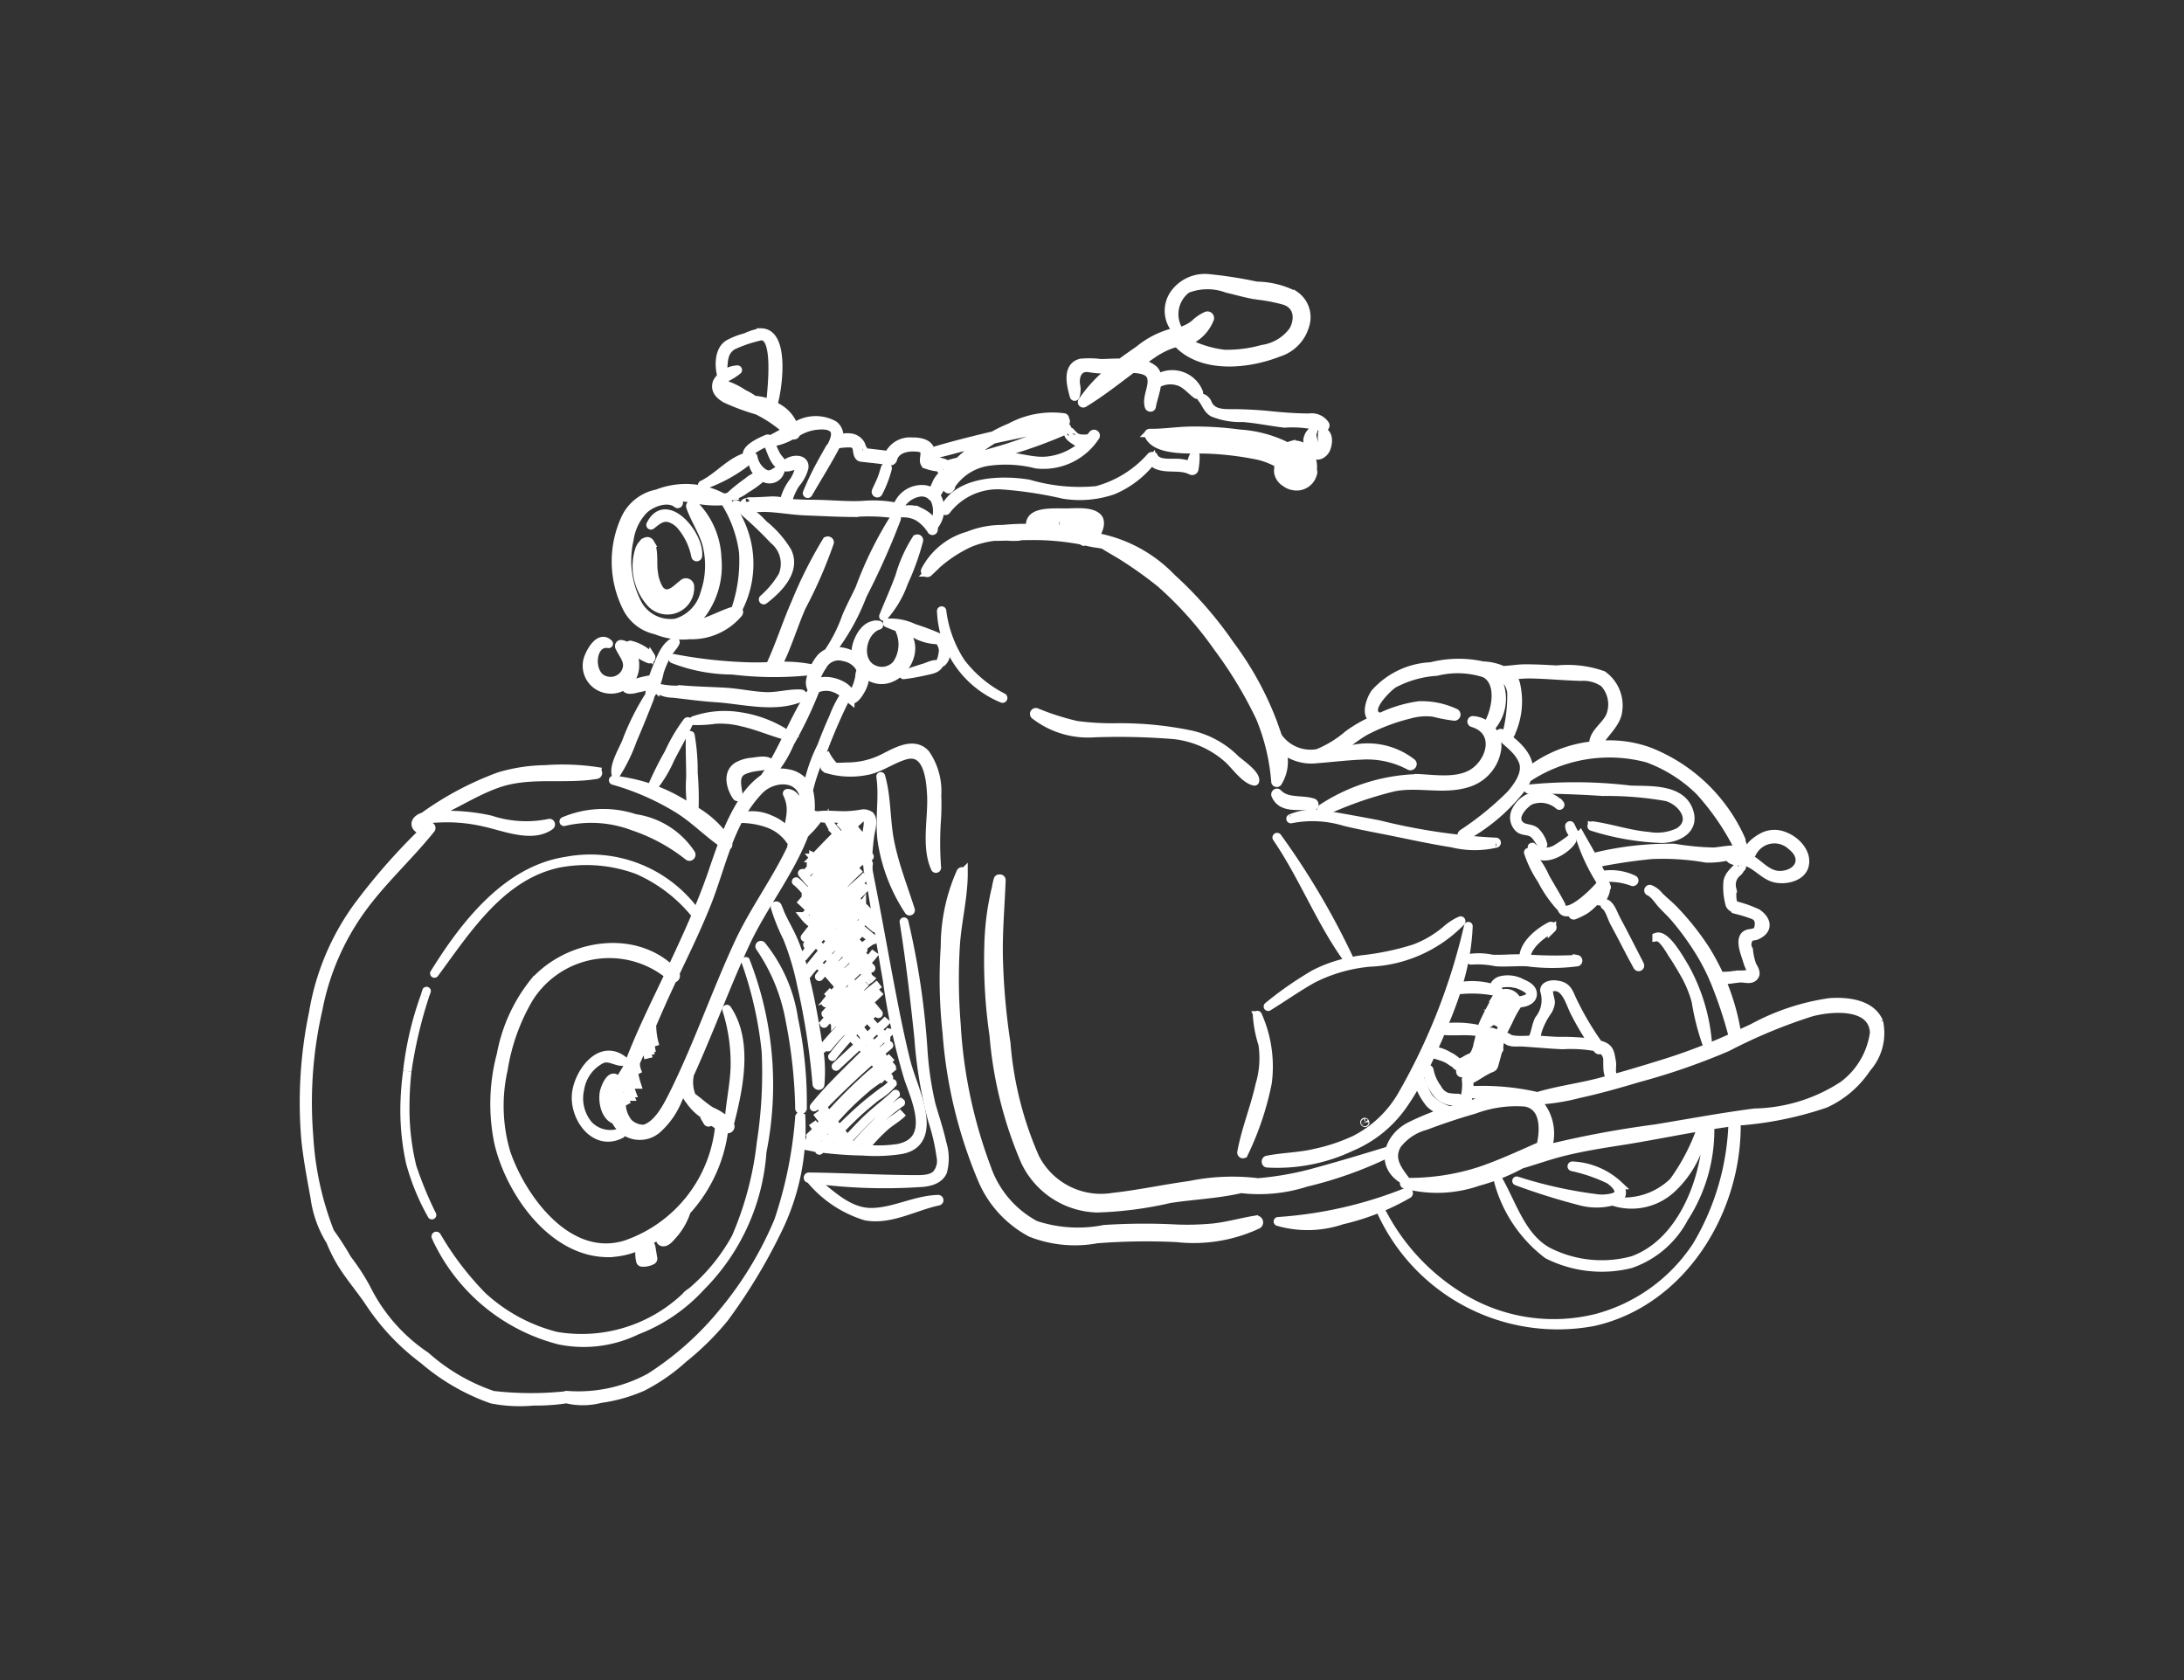<svg xmlns="http://www.w3.org/2000/svg" width="130" height="100" viewBox="0 0 130 100">
  <rect x="0" y="0" width="130" height="100" fill="#333333" stroke="none"/>
  <g id="Group_1169" data-name="Group 1169" transform="translate(-1931 1770)">
    <rect id="Rectangle_1891" data-name="Rectangle 1891" width="130" height="100" transform="translate(1931 -1770)" fill="none"/>
    <g id="Group_1166" data-name="Group 1166" transform="translate(1345.077 -2635.208)">
      <g id="Component_3_1" data-name="Component 3 – 1" transform="translate(604.01 881.763)">
        <path id="Path_1249" data-name="Path 1249" d="M142.88,303.284a.052.052,0,1,0-.1,0,25.132,25.132,0,0,1-1.243,6.136,21.267,21.267,0,0,1-3.27,5.417,18.353,18.353,0,0,1-4.372,3.906,8.9,8.9,0,0,1-4.974,1.065.11.11,0,0,0-.072.027,19.857,19.857,0,0,1-4.307-.025,11.632,11.632,0,0,1-4-2.328,10.4,10.4,0,0,1-3.511-3.981,12.523,12.523,0,0,0-1.157-1.788,18.033,18.033,0,0,0-1.029-1.6,18.532,18.532,0,0,1-1.25-5.732,24.75,24.75,0,0,1,.545-7.514,15,15,0,0,1,2.543-5.932c1.244-1.736,2.83-3.154,4.159-4.809a.1.1,0,0,0-.145-.145,36.824,36.824,0,0,0-4.256,4.81,14.866,14.866,0,0,0-2.6,6.262,26.114,26.114,0,0,0-.453,7.584c.12,1.14.34,2.287.544,3.416a6.568,6.568,0,0,0,.929,2.59,9.545,9.545,0,0,0,.635,1.283c.5.822,1.131,1.547,1.667,2.339a13.6,13.6,0,0,0,3.246,3.445,12.7,12.7,0,0,0,4.064,2.351,8.763,8.763,0,0,0,2.474.122,12.114,12.114,0,0,0,1.972-.136,4.147,4.147,0,0,0,2.025-.02,9.4,9.4,0,0,0,2.49-.7,11.072,11.072,0,0,0,2.436-1.684,16.381,16.381,0,0,0,2.444-2.412,33.024,33.024,0,0,0,3.3-5.511,13.785,13.785,0,0,0,1.273-6.434Z" transform="translate(-113.286 -253.326)" fill="#fff" stroke="#fff" stroke-width="0.5"/>
        <path id="Path_1250" data-name="Path 1250" d="M185.934,341.259c0-.01-.02,0-.016,0a23.037,23.037,0,0,1,1.209,5.367,26.994,26.994,0,0,1-.289,5.422,19.694,19.694,0,0,1-1.5,5.654,11.371,11.371,0,0,1-2.662,3.243.058.058,0,0,0-.023.01,2.145,2.145,0,0,0-.174.13.42.42,0,0,0-.109.117,8.99,8.99,0,0,1-7.724,2.36,10.16,10.16,0,0,1-4.4-2.389,18.123,18.123,0,0,1-2.707-3.555.036.036,0,0,0-.062.036,11.126,11.126,0,0,0,7.349,6.162,7.212,7.212,0,0,0,4.611-.579,10.029,10.029,0,0,0,3.821-2.6,12.6,12.6,0,0,0,3.656-8.048,20.243,20.243,0,0,0-.982-11.328Z" transform="translate(-159.627 -300.596)" fill="#fff" stroke="#fff" stroke-width="0.5"/>
        <path id="Path_1251" data-name="Path 1251" d="M276.227,472.971" transform="translate(-252.587 -413.188)" fill="none" stroke="#fff" stroke-linecap="round" stroke-linejoin="round" stroke-width="0.5"/>
        <g id="Group_345" data-name="Group 345" transform="translate(5.994 42.428)">
          <path id="Path_1252" data-name="Path 1252" d="M163.129,353.442c-.032.1-.062.194-.093.289.035-.1.069-.191.107-.289C163.152,353.437,163.137,353.433,163.129,353.442Z" transform="translate(-161.827 -353.437)" fill="#fff" stroke="#fff" stroke-width="0.5"/>
          <path id="Path_1253" data-name="Path 1253" d="M155.793,359.949a26.5,26.5,0,0,1,1.052-4.485A19.432,19.432,0,0,0,155.793,359.949Z" transform="translate(-155.63 -355.175)" fill="#fff" stroke="#fff" stroke-width="0.5"/>
          <path id="Path_1254" data-name="Path 1254" d="M155.1,391.964a14.5,14.5,0,0,1-.4-3.651,18.518,18.518,0,0,1,.119-1.994,18.235,18.235,0,0,0-.161,1.994,14.511,14.511,0,0,0,.328,3.43,13.4,13.4,0,0,0,1.289,3.147c0,.012.026,0,.02-.009a22.571,22.571,0,0,1-1.2-2.917Z" transform="translate(-154.655 -381.547)" fill="#fff" stroke="#fff" stroke-width="0.5"/>
        </g>
        <path id="Path_1255" data-name="Path 1255" d="M170.036,262.52a13.832,13.832,0,0,0-3.053-.114,10.092,10.092,0,0,0-2.749.415,18.6,18.6,0,0,0-4.517,2.4.8.8,0,0,0-.352.19c-.308.308.059.655.389.618a.032.032,0,0,0,.009-.062q-.379-.512.025-.554a2.954,2.954,0,0,1,.443-.067c.21-.022.421-.025.631-.033a9.7,9.7,0,0,1,2.542.269c1.137.249,2.789.952,3.851.182.075-.054.033-.188-.067-.158a6.759,6.759,0,0,1-3.472-.2,11.7,11.7,0,0,0-2.944-.278c-.172.01-.4,0-.629.023,1.351-.558,2.581-1.4,3.971-1.892,1.943-.681,3.941-.2,5.914-.534a.107.107,0,0,0,.007-.2Z" transform="translate(-152.593 -233.169)" fill="#fff" stroke="#fff" stroke-width="0.5"/>
        <path id="Path_1256" data-name="Path 1256" d="M243.079,232.972a14.8,14.8,0,0,0-1.312,2.668c-.2.476-.723,1.343-.613,1.881,0,.014.022.013.029,0a10.093,10.093,0,0,0,.979-2.012q.532-1.24,1.02-2.5C243.208,232.953,243.108,232.921,243.079,232.972Z" transform="translate(-222.592 -208.01)" fill="#fff" stroke="#fff" stroke-width="0.5"/>
        <path id="Path_1257" data-name="Path 1257" d="M227.542,282.978a4.806,4.806,0,0,0-3.327-2.106,6,6,0,0,0-4.243.169.02.02,0,0,0,.016.038,7.024,7.024,0,0,1,4.1.266,10.8,10.8,0,0,1,3.3,1.791C227.487,283.2,227.6,283.076,227.542,282.978Z" transform="translate(-204.495 -248.718)" fill="#fff" stroke="#fff" stroke-width="0.5"/>
        <path id="Path_1258" data-name="Path 1258" d="M227.828,380.022c-1.364-1.141-2.649.557-2.854,1.814-.239,1.461,1.058,3.355,2.653,2.529.059-.03.017-.116-.043-.1a1.776,1.776,0,0,1-1.881-.446,2.442,2.442,0,0,1-.518-2.122,2.4,2.4,0,0,1,1.3-1.793c.47-.194.878.207,1.331.145A.013.013,0,0,0,227.828,380.022Z" transform="translate(-208.75 -333.415)" fill="#fff" stroke="#fff" stroke-width="0.5"/>
        <path id="Path_1259" data-name="Path 1259" d="M356.018,203.977a.906.906,0,0,0-.347-.587.071.071,0,0,0,0-.126,14.5,14.5,0,0,0-1.535-.579,3.256,3.256,0,0,0-1.591-.313.009.009,0,0,0,0,.017c.54.244,1.118.4,1.662.645a2.921,2.921,0,0,0,1.406.365,1.079,1.079,0,0,1,.262.593,2.315,2.315,0,0,1-.145.678.052.052,0,0,0,.087.051A.751.751,0,0,0,356.018,203.977Z" transform="translate(-317.824 -181.857)" fill="#fff" stroke="#fff" stroke-width="0.5"/>
        <path id="Path_1260" data-name="Path 1260" d="M361.361,219.487c-.279-.068-.579.113-.849.194-.411.123-.815.256-1.214.414a.009.009,0,1,0,0,.017,12.509,12.509,0,0,0,1.266-.224c.279-.071.639-.1.813-.347a.036.036,0,0,0-.016-.054Z" transform="translate(-323.595 -196.491)" fill="#fff" stroke="#fff" stroke-width="0.5"/>
        <path id="Path_1261" data-name="Path 1261" d="M245.183,229.643v0Z" transform="translate(-226.044 -205.185)" fill="#fff" stroke="#fff" stroke-width="0.5"/>
        <path id="Path_1262" data-name="Path 1262" d="M231.469,210.147c-.1-.013-.136.107-.1.178.259.531.687.92.328,1.547a1.013,1.013,0,0,1-1.194.412c-.987-.289-.859-2.344.22-2.153a.012.012,0,0,0,.012-.019c-.511-.5-1.013.34-1.182.751a1.4,1.4,0,0,0,.6,1.793,1.455,1.455,0,0,0,1.913-.446C232.5,211.61,232.334,210.261,231.469,210.147Z" transform="translate(-212.585 -188.359)" fill="#fff" stroke="#fff" stroke-width="0.5"/>
        <path id="Path_1263" data-name="Path 1263" d="M248.208,212.234a2.527,2.527,0,0,0-1.218-.7c-.032-.01-.068.03-.046.059a3.205,3.205,0,0,0,1.149.787.1.1,0,0,0,.116-.149Z" transform="translate(-227.55 -189.705)" fill="#fff" stroke="#fff" stroke-width="0.5"/>
        <path id="Path_1264" data-name="Path 1264" d="M248.581,210.122c-.508.211-.761.849-.964,1.322a9.658,9.658,0,0,0-.372.981.088.088,0,0,0-.085-.043,6.058,6.058,0,0,0-.9.214c-.188.051-.466.122-.537.323a.017.017,0,0,0,.009.02c.194.11.509,0,.713-.046a1.661,1.661,0,0,0,.748-.3,2.786,2.786,0,0,0-.107.764.016.016,0,0,0,.027.012,3.976,3.976,0,0,0,.571-1.432,6.1,6.1,0,0,1,.414-.974c.145-.289.389-.493.531-.775C248.646,210.157,248.62,210.1,248.581,210.122Z" transform="translate(-226.512 -188.495)" fill="#fff" stroke="#fff" stroke-width="0.5"/>
        <path id="Path_1265" data-name="Path 1265" d="M257.433,221.268v0Z" transform="translate(-236.516 -198.026)" fill="#fff" stroke="#fff" stroke-width="0.5"/>
        <path id="Path_1266" data-name="Path 1266" d="M266.082,229.256c-.707-.04-1.39.181-2.1.155-.81-.03-1.613-.217-2.425-.263-.846-.049-1.694-.064-2.539-.135a4.953,4.953,0,0,1-1.6-.145c-.012,0-.023.009-.014.017a1.7,1.7,0,0,0,1.049.359c.849.093,1.685.214,2.54.268,1.674.106,3.534.652,5.147-.049C266.247,229.415,266.181,229.262,266.082,229.256Z" transform="translate(-236.49 -204.521)" fill="#fff" stroke="#fff" stroke-width="0.5"/>
        <path id="Path_1267" data-name="Path 1267" d="M272.9,176.356a8.329,8.329,0,0,0-2.025-.145c.579-1.117.942-2.38,1.447-3.53a27.013,27.013,0,0,0,1.659-3.8c.045-.1-.122-.194-.191-.085a25.946,25.946,0,0,0-1.842,3.669c-.525,1.191-.919,2.451-1.46,3.628a.2.2,0,0,0-.051.123v.009a16.273,16.273,0,0,1-1.68,0,27.9,27.9,0,0,1-4.068-.479.029.029,0,1,0-.023.054,9.812,9.812,0,0,0,3.534.668,20.368,20.368,0,0,0,4.682.033C272.957,176.492,272.987,176.376,272.9,176.356Z" transform="translate(-242.689 -153.124)" fill="#fff" stroke="#fff" stroke-width="0.5"/>
        <path id="Path_1268" data-name="Path 1268" d="M278.669,241.336a7.01,7.01,0,0,0-2.7-.988,5.6,5.6,0,0,0-2.717.237.016.016,0,0,0,0,.032,7.337,7.337,0,0,0,1.262-.075,5.167,5.167,0,0,1,1.6.153c.845.184,1.656.535,2.488.774a.073.073,0,0,0,.061-.133Z" transform="translate(-250.039 -214.266)" fill="#fff" stroke="#fff" stroke-width="0.5"/>
        <path id="Path_1269" data-name="Path 1269" d="M248.464,154.424c-.838.211-1.557.7-2.425.861-.145.027-.318.051-.492.069a2.885,2.885,0,0,0,.919-.762,4.793,4.793,0,0,0,.868-3.255,4.719,4.719,0,0,0-1.382-3.183c-.091-.074-.263-.009-.216.126.268.76.723,1.411.955,2.193a5.05,5.05,0,0,1-.109,2.95,2.477,2.477,0,0,1-1.7,1.758,2.232,2.232,0,0,1-2.241-1.047,5.574,5.574,0,0,1-.532-3.919,3.183,3.183,0,0,1,.835-1.736c.443-.449,1.447-.825,2-.383a.062.062,0,0,0,.1-.043.5.5,0,0,0-.1-.352,5.947,5.947,0,0,1,.868.072,5.932,5.932,0,0,0,1.914.158.072.072,0,0,0,.03-.013,7.5,7.5,0,0,1,1.126,3.06,8.9,8.9,0,0,1-.419,3.271.078.078,0,0,0,.145.059,5.836,5.836,0,0,0-.82-6.486.093.093,0,0,0-.036-.052l-.061-.035-.009-.009a.016.016,0,0,0-.012,0,4.629,4.629,0,0,0-3.906-.233,2.646,2.646,0,0,0-1.892,1.458,6.129,6.129,0,0,0,.1,5.369,2.511,2.511,0,0,0,1.709,1.3,4.169,4.169,0,0,0,2.008.289,3.634,3.634,0,0,0,2.915-1.3.123.123,0,0,0-.145-.185Z" transform="translate(-222.728 -134.667)" fill="#fff" stroke="#fff" stroke-width="0.5"/>
        <path id="Path_1270" data-name="Path 1270" d="M252.539,171.577c-.036.033-.071.068-.107.1a.02.02,0,0,0-.026,0c-.38.339-.868.78-1.285.243a2.367,2.367,0,0,1-.331-.987c-.1-.537.058-1.3-.226-1.784a.185.185,0,0,0-.252-.067.728.728,0,0,0-.077.048.013.013,0,0,0-.022-.009c-.022.025-.039.052-.058.077a.946.946,0,0,0-.239.409,3.265,3.265,0,0,0,.723,3.154,1.344,1.344,0,0,0,2.306-1.013.244.244,0,0,0-.408-.175Z" transform="translate(-229.961 -153.396)" fill="#fff" stroke="#fff" stroke-width="0.5"/>
        <path id="Path_1271" data-name="Path 1271" d="M255.529,158.348a.029.029,0,1,0,.046.036c.328-.255.6-.518,1.045-.434a1.493,1.493,0,0,1,.758.514,3.992,3.992,0,0,1,.825,1.766.074.074,0,0,0,.145-.02C258.487,158.976,256.453,156.513,255.529,158.348Z" transform="translate(-234.891 -143.678)" fill="#fff" stroke="#fff" stroke-width="0.5"/>
        <path id="Path_1272" data-name="Path 1272" d="M194.659,165.888a.071.071,0,0,0-.117.068,2.077,2.077,0,0,1-.192,2,1.149,1.149,0,0,1-1.382.289c-1.058-.495-.676-2.3.321-2.6a.013.013,0,0,0,0-.026.834.834,0,0,0-.182-.016H193.1l-.009.012c-.579.022-.945.66-1.1,1.157a1.681,1.681,0,0,0-.054.762,1.771,1.771,0,0,0-.336-.174,2.011,2.011,0,0,0-1.157-.153,13.065,13.065,0,0,0,1.881-3.359,44.155,44.155,0,0,0,2.025-4.538c.032-.087-.09-.12-.137-.058a22.293,22.293,0,0,0-2.066,4.2c-.265.569-.567,1.12-.806,1.7a9.079,9.079,0,0,1-1.079,2.122,1.3,1.3,0,0,0-.434.313A2.943,2.943,0,0,0,189.2,169c-.012.1.036.456.169.48-1.124,1.651-1.764,3.6-2.9,5.247a4.45,4.45,0,0,0-1.285,1.395,12.442,12.442,0,0,0-1.059,2.146,5.849,5.849,0,0,0-1.813-1.619,18.449,18.449,0,0,0-.052-2.24,12.3,12.3,0,0,0-.178-2.218c0-.016-.026-.012-.026,0-.027.829.019,1.664.019,2.493a7.94,7.94,0,0,0,.082,1.863c-.259-.159-.516-.307-.762-.448a9.869,9.869,0,0,0-1.6-.738,7.447,7.447,0,0,0,1.084-1.775c.362-.71.768-1.4,1.1-2.124.029-.062-.052-.145-.1-.08a9.881,9.881,0,0,0-1.087,1.845,20.777,20.777,0,0,0-1.05,2.114,9.866,9.866,0,0,0-2.245-.5.02.02,0,0,0,0,.041,15.385,15.385,0,0,1,3.686,1.591c1.033.6,1.845,1.471,2.814,2.14-.233.619-.443,1.244-.652,1.853-.272.788-.579,1.56-.9,2.323a7.755,7.755,0,0,0-7.769-3.121c-3.546.54-6.063,3.814-7.844,6.687,0,.01.009.019.016.009,1.95-2.64,3.961-5.827,7.407-6.554a8.8,8.8,0,0,1,4.67.395,9.114,9.114,0,0,1,3.465,2.653.036.036,0,0,0,.022.012c-.434,1.024-.9,2.034-1.377,3.05l-.1.2c-2.292-2.17-6.15-1.493-8.158.747a9.693,9.693,0,0,0-1.973,4.311,11.369,11.369,0,0,0-.145,5.289c.694,2.921,3.213,6.538,6.528,6.531a4.72,4.72,0,0,0,1.907-.443,2.039,2.039,0,0,0,0,.91.108.108,0,0,0,.1.1,1.1,1.1,0,0,0,.611-.132.11.11,0,0,0,.049-.122q-.041-.252-.082-.5c-.022-.13-.025-.26-.135-.346a.046.046,0,0,0-.071.009.42.42,0,0,0-.019.326c.029.161.056.32.082.48a.939.939,0,0,1-.341.081,1.676,1.676,0,0,0-.184-.815,8.716,8.716,0,0,0,2.387-1.685l.01-.01c-.114.214-.24.422-.37.629a3.327,3.327,0,0,1-.466.612c-.229.226-.308.056-.379-.187,0-.009-.016-.009-.017,0-.026.145-.043.42.168.447s.422-.231.544-.372a3.933,3.933,0,0,0,.868-1.484,8.8,8.8,0,0,0,2.092-4.033,8.116,8.116,0,0,0,.145-.877.808.808,0,0,0,.21.039.159.159,0,0,0,.153-.2.656.656,0,0,0-.038-.085c.544-2.1,1.157-4.932-.145-6.852a.023.023,0,0,0-.042.017,10.526,10.526,0,0,1,.495,3.423c-.036,1.115-.3,2.212-.359,3.328a3.411,3.411,0,0,0-1.042-.694c-.415-.247-.762-.593-1.157-.868a2.157,2.157,0,0,1-.145-1.2.056.056,0,0,0-.019-.041c.269-.587.527-1.181.778-1.775.868-2.043,1.656-4.116,2.593-6.128s2.329-3.811,3.244-5.861c.082-.187.168-.391.246-.6.114-.132.236-.255.362-.376a5.664,5.664,0,0,0,.425-.521h0a5.859,5.859,0,0,1-.425.521c-.122.119-.242.24-.353.367a4.029,4.029,0,0,0,.256-2.623,11.346,11.346,0,0,1,.826-2.315,33.135,33.135,0,0,1,1.426-3.277c.071.059.145.119.217.175a.03.03,0,0,0,.026,0c.211.11.5-.357.571-.488a1.871,1.871,0,0,0,.289-1.047,1.7,1.7,0,0,0,.242.175C194.345,169.633,196.139,167.05,194.659,165.888Zm-12.626,28.025a3.079,3.079,0,0,0,.851.842c.059.045.124.1.192.155a.171.171,0,0,0-.052.12c0,.072.041.108.071.166a.064.064,0,0,0,.11,0,.694.694,0,0,0,.072-.126,4.1,4.1,0,0,0,.521.375,8.3,8.3,0,0,1-5.606,7.064c-3.385,1.013-6.128-2.714-7.076-5.47a9.816,9.816,0,0,1-.162-4.974,12.04,12.04,0,0,1,1.5-4.2,5.642,5.642,0,0,1,8.335-1.419c-.838,1.774-1.736,3.558-2.415,5.4-.043.085-.088.169-.136.253-.153.258-.317.509-.463.771a1.969,1.969,0,0,0-.263,2.005,1.9,1.9,0,0,1-.434-1.17,1.39,1.39,0,0,1,.171-.731c.109-.192.3-.176.425-.32a.007.007,0,0,0,0-.01c-.389-.344-.723.629-.752.846-.075.545.087,1.377.664,1.591a.036.036,0,0,0,.025,0,1.591,1.591,0,0,0,2.459.579,4.733,4.733,0,0,0,1.289-1.846c.145-.281.281-.564.417-.849A1.107,1.107,0,0,0,182.033,193.913Zm6.183-15.3c-.935,2.083-2.328,3.906-3.286,5.978-1.377,2.98-2.438,6.1-3.906,9.038-.353.706-.909,1.766-1.7,1.985a1.292,1.292,0,0,1-.935-.365,1.81,1.81,0,0,1-.408-1.078,2.162,2.162,0,0,1,.027-.634,2.616,2.616,0,0,0,.289.628h0c-.048-.107-.109-.208-.162-.312a1.423,1.423,0,0,1-.123-.353.374.374,0,0,1,.016-.078.051.051,0,0,1,.046,0h0l-.043-.014q.023-.1.051-.191c.048-.1.094-.194.145-.289a5.442,5.442,0,0,0,.259.767h.007a5.529,5.529,0,0,1-.259-.78c.043-.091.088-.181.132-.272a1.3,1.3,0,0,0,.055.23c.062.2.081.408.162.608h.007a2.627,2.627,0,0,1-.136-.5c-.022-.12-.068-.234-.082-.35q.145-.305.289-.615a3.976,3.976,0,0,0,.216.958h.01a5.087,5.087,0,0,1-.216-.978c.051-.111.1-.221.152-.333a1.347,1.347,0,0,0,.152.684h0c-.064-.136-.281-.694-.074-.77h0a.12.12,0,0,0-.062.051q.3-.677.595-1.358a5.286,5.286,0,0,0,.145,1.143h0a5.62,5.62,0,0,1-.145-1.157l.124-.289a4.393,4.393,0,0,0,.084.964h.007a4.836,4.836,0,0,1-.084-.979l.078-.181a5,5,0,0,0,.071,1.013h.009a5.226,5.226,0,0,1-.069-1.037l.136-.315a4.341,4.341,0,0,0,.192,1.259h0a4.432,4.432,0,0,1-.192-1.269c.3-.692.6-1.38.913-2.06q.162-.349.327-.7a.163.163,0,0,0,.13-.275c.671-1.411,1.36-2.821,1.93-4.272.414-1.053.742-2.211,1.157-3.327a.1.1,0,0,0,.067-.145l-.007-.014a13.25,13.25,0,0,1,.66-1.474,4.91,4.91,0,0,1,1.753.289,2.707,2.707,0,0,1,1.412,1.176c.013.025.046,0,.042-.017a1.475,1.475,0,0,0-.252-.6.12.12,0,0,0,.145-.009,1.8,1.8,0,0,0,.466-1.447c-.019-.383-.239-.922-.687-.916a.019.019,0,0,0-.016.027,2.152,2.152,0,0,1,.226,1.1c-.023.391-.137.774-.172,1.165a.1.1,0,0,0,0,.032,2.513,2.513,0,0,0-1.023-.748,2.543,2.543,0,0,0-1.839-.145,7.137,7.137,0,0,1,1.182-1.628c.684-.69,2.119-.907,2.569.178a4.3,4.3,0,0,1-.561,3Zm2.373-7.506c-.259.566-.492,1.143-.712,1.725a9.56,9.56,0,0,0-.836,2.43,1.651,1.651,0,0,0-1.221-.815,1.749,1.749,0,0,0-1.013.1,6.757,6.757,0,0,0,1.194-1.9,24.073,24.073,0,0,0,1.538-3.22,1.447,1.447,0,0,1,1.013-.082,1.921,1.921,0,0,1,.723.417,6.463,6.463,0,0,0-.686,1.343Zm1.619-2.742a.888.888,0,0,0-.069.34,3.2,3.2,0,0,1-.145.528,1.869,1.869,0,0,1-.216.434.78.78,0,0,1-.145.136c-.184-.7-1.7-1.136-2.17-.608a2.87,2.87,0,0,1,.47-1.127,1.082,1.082,0,0,1,1.273-.543,1.388,1.388,0,0,1,.868.508.9.9,0,0,1,.145.3.124.124,0,0,0-.012.028Z" transform="translate(-159.068 -144.975)" fill="#fff" stroke="#fff" stroke-width="0.5"/>
        <path id="Path_1273" data-name="Path 1273" d="M293.452,156.682a6.044,6.044,0,0,0-1.425-1.617,4.629,4.629,0,0,0-1.636-1.191c-.014,0-.027.016-.016.026a22.347,22.347,0,0,1,2.258,2.095,1.824,1.824,0,0,1,.529,2.137,5.675,5.675,0,0,1-1.149,1.379c-.03.032.012.093.049.064C292.895,158.943,294.014,157.837,293.452,156.682Z" transform="translate(-264.671 -140.414)" fill="#fff" stroke="#fff" stroke-width="0.5"/>
        <path id="Path_1274" data-name="Path 1274" d="M291.159,135.148c-.36.158-.512.434-.937.2a1.415,1.415,0,0,1-.625-.955.016.016,0,0,0-.03,0,1.128,1.128,0,0,0,.444,1.079,1.849,1.849,0,0,0-.749.4,9.771,9.771,0,0,0-1.029.822c-.013.014,0,.045.017.043a2.2,2.2,0,0,0,.885-.424,5.827,5.827,0,0,0,1.013-.741h0a.666.666,0,0,0,1.065-.375C291.226,135.155,291.185,135.133,291.159,135.148Z" transform="translate(-262.845 -123.748)" fill="#fff" stroke="#fff" stroke-width="0.5"/>
        <path id="Path_1275" data-name="Path 1275" d="M441.174,62.222a5.129,5.129,0,0,0-2.279-.563,25.42,25.42,0,0,0-2.857-.446,2.237,2.237,0,0,0-1.969.842,1.751,1.751,0,0,0-.041,2.132c.068.069.166-.019.129-.1a1.862,1.862,0,0,1,.608-2.242,3.336,3.336,0,0,1,2.383-.019c.579.132,1.157.307,1.746.4a10.274,10.274,0,0,1,1.677.321c.813.268.888,1.085.522,1.766a2.74,2.74,0,0,1-1.839,1.114,7.8,7.8,0,0,1-2.279.289,6.656,6.656,0,0,1-2.3-.723,1.194,1.194,0,0,0,.289-.1,2.4,2.4,0,0,0,1.149-1.253.145.145,0,0,0-.192-.192,2.331,2.331,0,0,0-.686.467,2.3,2.3,0,0,1-1.292.519,5.323,5.323,0,0,0-2.036,1.04c-.363.255-.723.5-1.069.764h-.014c-.393,0-.786.022-1.179.033a5.279,5.279,0,0,0-1.209-.022c-.868.236-.579,1.338-.4,1.978a.043.043,0,0,0,.083,0,1.225,1.225,0,0,0,.032-.66c-.083-.55.145-1.117.788-1.013.145.023.268.039.409.055a6.663,6.663,0,0,0,1,.009,8.317,8.317,0,0,0-1.821,1.927.072.072,0,0,0,.1.1c1.013-.615,1.933-1.343,2.876-2.05.463.013.965.1,1.105.434.231.554-.289,1.222-.109,1.813.023.074.153.09.166,0,.042-.312.249-.858.311-1.345a1.564,1.564,0,0,1,1.157-.178c.521.113.794.508,1.192.806.078.059.159-.038.145-.113a1.7,1.7,0,0,0-2.478-.828.723.723,0,0,0-.192-.522,1.591,1.591,0,0,0-.882-.375c.239-.175.479-.349.723-.515a5,5,0,0,1,1.223-.641,2.111,2.111,0,0,1,.446-.084.162.162,0,0,0,.036.175c1.506,1.4,4.115,1.11,5.883.409a2.358,2.358,0,0,0,1.557-1.591,1.591,1.591,0,0,0-.608-1.823Z" transform="translate(-382.196 -61.204)" fill="#fff" stroke="#fff" stroke-width="0.5"/>
        <path id="Path_1276" data-name="Path 1276" d="M469.446,126.036c.113-.723-.451-1.683-1.277-1.477a.377.377,0,0,0-.179.111,7.253,7.253,0,0,0-2.882-.794,19.553,19.553,0,0,0-3.029-.178c-.786.022-1.538.145-2.328.133a.08.08,0,0,0-.077.1c.434,1.075,2.684.83,3.594.882a18.272,18.272,0,0,1,2.967.369,4.556,4.556,0,0,1,1.221.49.933.933,0,0,0-.051.321.542.542,0,0,0,0,.2.891.891,0,0,0,.441.6.971.971,0,0,0,.448.192.991.991,0,0,0,1.157-.712.289.289,0,0,0-.006-.243Z" transform="translate(-409.4 -114.613)" fill="#fff" stroke="#fff" stroke-width="0.5"/>
        <path id="Path_1277" data-name="Path 1277" d="M488.853,111.809a.978.978,0,0,0-.946-.4c-.767,0-1.521-.059-2.284-.135a23.04,23.04,0,0,0-2.435-.123c-.512,0-1.085-.041-1.321-.6a.546.546,0,0,0-.339-.324.013.013,0,0,0-.016.022c.263.307.314.642.668.858a4.3,4.3,0,0,0,1.794.311c.826.068,1.646.237,2.47.337a6.543,6.543,0,0,1,2.234.226C488.785,112.039,488.93,111.925,488.853,111.809Z" transform="translate(-428.072 -103.104)" fill="#fff" stroke="#fff" stroke-width="0.5"/>
        <path id="Path_1278" data-name="Path 1278" d="M528.1,124.2a.072.072,0,0,0-.107.043,2.788,2.788,0,0,0,.009.671.494.494,0,0,1-.126.346c-.09.1-.221.09-.336.135a.078.078,0,0,0-.019.145c.278.159.592-.091.7-.343C528.343,124.89,528.406,124.416,528.1,124.2Z" transform="translate(-467.372 -115.036)" fill="#fff" stroke="#fff" stroke-width="0.5"/>
        <path id="Path_1279" data-name="Path 1279" d="M525.349,124.632c-.035-.224-.258-.674-.093-.883a.013.013,0,0,0,0-.019.013.013,0,0,0-.019,0,.808.808,0,0,0-.3.434.537.537,0,0,0,.233.612.126.126,0,0,0,.182-.145Z" transform="translate(-465.174 -114.643)" fill="#fff" stroke="#fff" stroke-width="0.5"/>
        <path id="Path_1280" data-name="Path 1280" d="M390.827,133.529a1.812,1.812,0,0,0-.2.637,2.45,2.45,0,0,0-.937-.163c-.418-.009-1.088.064-1.285-.4a.012.012,0,0,0-.01-.006.012.012,0,0,0-.01.006.024.024,0,0,1-.009.022.087.087,0,0,0-.123,0,6.554,6.554,0,0,1-3.233,2.008,10.728,10.728,0,0,1-4.038-.388c-1.583-.263-4.2-.217-5.03,1.492-.045.091.09.171.136.08a3.846,3.846,0,0,1,3.328-1.484,24.056,24.056,0,0,1,3.643.554,6.077,6.077,0,0,0,2.956-.26,5.8,5.8,0,0,0,2.335-1.819.45.45,0,0,0,.289.33c.652.247,1.37,0,2.007.32a.129.129,0,0,0,.188-.077,4.015,4.015,0,0,0,.068-.832.046.046,0,0,0-.077-.017Z" transform="translate(-337.833 -123.004)" fill="#fff" stroke="#fff" stroke-width="0.5"/>
        <path id="Path_1281" data-name="Path 1281" d="M352.94,168.008a8.392,8.392,0,0,0-.985,2.2c-.289.806-.65,1.584-.965,2.38,0,.016.016.026.026.016a6.141,6.141,0,0,0,1.192-2.025,14.932,14.932,0,0,0,.9-2.5.091.091,0,0,0-.165-.071Z" transform="translate(-316.497 -152.461)" fill="#fff" stroke="#fff" stroke-width="0.5"/>
        <path id="Path_1282" data-name="Path 1282" d="M290.714,259.141c-.253-.179-.723-.067-1.013-.032a2.091,2.091,0,0,0-.893.26c-.65.411-.407,1.28-.051,1.8.032.046.126.036.119-.032-.064-.524-.307-1.238.289-1.523a2.9,2.9,0,0,1,.748-.2c.252-.045.624-.041.8-.25a.016.016,0,0,0,.006-.012.016.016,0,0,0-.006-.012Z" transform="translate(-262.998 -230.316)" fill="#fff" stroke="#fff" stroke-width="0.5"/>
        <path id="Path_1283" data-name="Path 1283" d="M332.441,258.239a14.513,14.513,0,0,0,.033-1.67,3.917,3.917,0,0,0-.683-2.477c-.7-.77-1.787-.11-2.5.247a4.786,4.786,0,0,1-2.131.518c-.091,0-.673.038-1.027.016a2.675,2.675,0,0,1-.187-.2c-.122-.145-.213-.307-.323-.459h0c.1.145.184.289.289.418a3.16,3.16,0,0,0,.217.236c-.145-.01-.258-.029-.266-.067a.016.016,0,0,0-.009-.011.016.016,0,0,0-.014,0,.244.244,0,0,0-.033.026l-.017-.026c-.074-.1-.133-.205-.2-.308h0c.072.113.145.227.22.334-.069.068-.007.129.116.178a.672.672,0,0,0,.065.087h0a.745.745,0,0,1-.064-.084,4.776,4.776,0,0,0,.972.187,4.952,4.952,0,0,0,1.526-.109c.758-.188,1.408-.676,2.156-.891,1.354-.392,1.506,1.49,1.548,2.377.068,1.389-.354,3.053.229,4.34.023.052.109.026.106-.029A19.706,19.706,0,0,1,332.441,258.239Z" transform="translate(-294.782 -225.78)" fill="#fff" stroke="#fff" stroke-width="0.5"/>
        <path id="Path_1284" data-name="Path 1284" d="M351.6,273.348c-.418-1.314-.913-2.569-1.2-3.925-.289-1.328-.192-2.711-.566-4.02,0-.017-.029-.01-.026.007.2,1.383-.145,2.749.129,4.141a10.293,10.293,0,0,0,1.545,3.848C351.516,273.456,351.621,273.423,351.6,273.348Z" transform="translate(-315.482 -235.744)" fill="#fff" stroke="#fff" stroke-width="0.5"/>
        <path id="Path_1285" data-name="Path 1285" d="M328.079,338.17c-.168-.781-.434-1.541-.651-2.315a20.188,20.188,0,0,1-.479-3.343A46.492,46.492,0,0,0,325.82,325a.012.012,0,0,0-.022,0c.367,2.315.639,4.621.881,6.944a26.054,26.054,0,0,0,.817,4.887,12.111,12.111,0,0,1,.5,2.157,1.221,1.221,0,0,1-.243,1.023c-.312.349-.949.321-1.371.32-2.08-.009-4.156-.133-6.237-.155-.062,0-.08.1-.014.111l.077.013a6.874,6.874,0,0,0,3.327,2.231c1.479.268,2.924-.6,4.33-.893a.067.067,0,0,0-.017-.129c-1.324.036-2.5.7-3.816.774-1.528.09-2.6-1.127-3.725-1.965a32.206,32.206,0,0,0,6.434.227c.5-.015,1.172-.159,1.382-.683A3.012,3.012,0,0,0,328.079,338.17Z" transform="translate(-290.086 -286.692)" fill="#fff" stroke="#fff" stroke-width="0.5"/>
        <path id="Path_1286" data-name="Path 1286" d="M417.759,323.609c-1.493.462-3,.909-4.507,1.317a18.654,18.654,0,0,1-3.219.547.049.049,0,0,0-.029-.017,12.58,12.58,0,0,0-3.965.175c-1.529.208-3.05.541-4.582.709a4.4,4.4,0,0,1-4.63-2.344,21.05,21.05,0,0,1-1.714-6.813,40.27,40.27,0,0,1-.447-4.919c-.051-1.6.1-3.193.159-4.79a.085.085,0,0,0-.087-.087h-.049a.082.082,0,0,0-.078.059,4.474,4.474,0,0,0-.113.522c-.1.373-.165.757-.234,1.134a16.706,16.706,0,0,0-.211,2.315,30.813,30.813,0,0,0,.31,5.3,23.992,23.992,0,0,0,1.856,7.469,4.887,4.887,0,0,0,4.292,2.823,21.978,21.978,0,0,0,4.33-.563c1.382-.213,2.862-.269,4.243-.593a9.114,9.114,0,0,0,3.88-.378,23.674,23.674,0,0,0,4.848-1.726A.078.078,0,0,0,417.759,323.609Z" transform="translate(-353.301 -271.644)" fill="#fff" stroke="#fff" stroke-width="0.5"/>
        <path id="Path_1287" data-name="Path 1287" d="M394.3,325.124c-.829.135-1.633.366-2.468.464a16.385,16.385,0,0,1-2.211.067,36.506,36.506,0,0,0-4.33.027,8.06,8.06,0,0,1-4.093-.252,6.1,6.1,0,0,1-2.893-3.391,28.92,28.92,0,0,1-1.806-8.569,33.375,33.375,0,0,1-.052-4.6c.085-1.463.479-2.941.473-4.4a.09.09,0,0,0-.165-.045,10.841,10.841,0,0,0-.942,4.444,29.057,29.057,0,0,0,.106,5.111,27.631,27.631,0,0,0,2.159,8.873,6.438,6.438,0,0,0,2.853,3.047,7.167,7.167,0,0,0,3.925.373,37.774,37.774,0,0,1,4.774-.069,9.006,9.006,0,0,0,4.8-.793.158.158,0,0,0-.129-.285Z" transform="translate(-337.653 -269.075)" fill="#fff" stroke="#fff" stroke-width="0.5"/>
        <path id="Path_1288" data-name="Path 1288" d="M520.472,435.746A24.894,24.894,0,0,1,512.8,437.5a.016.016,0,0,0,0,.032,6.353,6.353,0,0,0,3.8-.09,14.357,14.357,0,0,0,3.938-1.549C520.617,435.851,520.563,435.715,520.472,435.746Z" transform="translate(-454.809 -381.367)" fill="#fff" stroke="#fff" stroke-width="0.5"/>
        <path id="Path_1289" data-name="Path 1289" d="M424.852,241.916a5.43,5.43,0,0,0-2.69-1.467,20.7,20.7,0,0,0-4.32-.422,16.273,16.273,0,0,1-2.441-.135,15,15,0,0,1-2.4-.767.1.1,0,0,0-.1.166,5.173,5.173,0,0,0,3.56,1.075,40.649,40.649,0,0,1,4.748.109,5.787,5.787,0,0,1,3.212,1.432c.415.375,1,1.233,1.56,1.334a.03.03,0,0,0,.036-.02C426.11,242.814,425.1,242.149,424.852,241.916Z" transform="translate(-369.402 -213.285)" fill="#fff" stroke="#fff" stroke-width="0.5"/>
        <path id="Path_1290" data-name="Path 1290" d="M378.383,202.636a7.337,7.337,0,0,1-2.5-2.088,7.234,7.234,0,0,1-1.123-3.063c0-.03-.058-.023-.054.007a5.875,5.875,0,0,0,3.646,5.217A.041.041,0,0,0,378.383,202.636Z" transform="translate(-336.771 -177.68)" fill="#fff" stroke="#fff" stroke-width="0.5"/>
        <path id="Path_1291" data-name="Path 1291" d="M498.815,363.349a.023.023,0,0,0-.045,0,7.222,7.222,0,0,0,.331,1.72,5.543,5.543,0,0,1-.174,2.428c-.3,1.354-.836,2.64-1.084,4.007-.016.085.109.153.145.064a17.451,17.451,0,0,0,1.412-4.207,7.487,7.487,0,0,0-.586-4.012Z" transform="translate(-442.034 -319.47)" fill="#fff" stroke="#fff" stroke-width="0.5"/>
        <path id="Path_1292" data-name="Path 1292" d="M520.093,295.269a3.283,3.283,0,0,0-.868.566,6.33,6.33,0,0,1-1.881,1.1,16.043,16.043,0,0,1-3.191.658c-.208.033-.412.071-.615.113a.029.029,0,0,0,0-.022,45.235,45.235,0,0,0-4.34-7.378c-.02-.023-.061.007-.043.033,1.612,2.355,2.629,5.088,4.329,7.378h0a8.035,8.035,0,0,0-2.1.742,21.2,21.2,0,0,0-2.749,1.913c-.016.012,0,.038.016.027.881-.541,1.726-1.139,2.626-1.648a9.357,9.357,0,0,1,3.407-.984,8.051,8.051,0,0,0,5.451-2.436C520.148,295.305,520.131,295.255,520.093,295.269Z" transform="translate(-451.247 -257.031)" fill="#fff" stroke="#fff" stroke-width="0.5"/>
        <path id="Path_1293" data-name="Path 1293" d="M548.314,407.227l-.01-.012c0-.026-.042-.022-.036,0a.04.04,0,0,0,.039.032.013.013,0,0,0,.007-.02Z" transform="translate(-485.138 -356.968)" fill="#fff" stroke="#fff" stroke-width="0.5"/>
        <path id="Path_1294" data-name="Path 1294" d="M617.4,299.677c-.289-.547-.616-1.081-.924-1.619a5.242,5.242,0,0,0-1-1.507.016.016,0,0,0-.028.016,6.752,6.752,0,0,0,.8,1.628,7.416,7.416,0,0,0,1.063,1.555.059.059,0,0,0,.093-.072Z" transform="translate(-542.57 -262.377)" fill="#fff" stroke="#fff" stroke-width="0.5"/>
        <path id="Path_1295" data-name="Path 1295" d="M619.254,291.043a9.344,9.344,0,0,1-.882.606,1.243,1.243,0,0,1-1.4-.129c-.012,0-.029,0-.023.017.408,1.124,1.988.253,2.393-.408C619.373,291.079,619.307,291.006,619.254,291.043Z" transform="translate(-543.849 -257.664)" fill="#fff" stroke="#fff" stroke-width="0.5"/>
        <path id="Path_1296" data-name="Path 1296" d="M631.309,309.9c-.289.37-1.836,1.927-2.282,1.348h-.013c.249.945,2.185-.917,2.364-1.312a.041.041,0,0,0-.069-.036Z" transform="translate(-554.163 -273.774)" fill="#fff" stroke="#fff" stroke-width="0.5"/>
        <path id="Path_1297" data-name="Path 1297" d="M669.722,333.016c-.218-.35-1.12-2.025-1.69-1.821v.009c.341-.049.791.786.933,1,.279.417.537.849.783,1.288a6.978,6.978,0,0,1,.622,1.531,14.229,14.229,0,0,0,.619,2.47c.026.054.094.012.087-.036A11.1,11.1,0,0,0,669.722,333.016Z" transform="translate(-587.514 -291.981)" fill="#fff" stroke="#fff" stroke-width="0.5"/>
        <path id="Path_1298" data-name="Path 1298" d="M624.966,270.753c-.541-1.234-2.354-1.085-3.435-1.13a27.591,27.591,0,0,0-6.068-.056c-.017,0-.013.032,0,.032,1.476,0,2.943.043,4.414.145a20.443,20.443,0,0,1,3.8.305c.887.234,1.8,1.373.757,2.073a2.946,2.946,0,0,1-1.827.26c-1.131-.094-2.215-.476-3.338-.631-.045,0-.067.059-.019.069a15.517,15.517,0,0,0,4.158.723C624.465,272.51,625.472,271.91,624.966,270.753Z" transform="translate(-542.571 -239.171)" fill="#fff" stroke="#fff" stroke-width="0.5"/>
        <path id="Path_1299" data-name="Path 1299" d="M612.391,273.81a1.591,1.591,0,0,0-2.6.341.878.878,0,0,0,.135,1.066c.135.153.411.169.593.211.48.11.531.527.839.8a.019.019,0,0,0,.021,0,.019.019,0,0,0,.009-.019,1.737,1.737,0,0,0-.424-.749c-.229-.25-.654-.169-.907-.376-.579-.472.136-1.227.535-1.479a1.652,1.652,0,0,1,1.745.282.051.051,0,0,0,.058-.08Z" transform="translate(-537.621 -242.492)" fill="#fff" stroke="#fff" stroke-width="0.5"/>
        <path id="Path_1300" data-name="Path 1300" d="M632.615,286.065c-.087-.169-.175-.341-.256-.514-.022-.046-.081-.01-.075.032a.775.775,0,0,0,.289.518.029.029,0,0,0,.042-.036Z" transform="translate(-556.96 -252.958)" fill="#fff" stroke="#fff" stroke-width="0.5"/>
        <path id="Path_1301" data-name="Path 1301" d="M530.119,282.466a36.173,36.173,0,0,1-6.967-1.039c-.975-.184-1.956-.369-2.934-.529a3.639,3.639,0,0,0-2.3.172c-.023.013,0,.048.017.042a6.554,6.554,0,0,1,3.191.156c1.013.246,2.046.425,3.07.637,1.111.229,2.218.463,3.339.641a5.607,5.607,0,0,0,2.6.02.051.051,0,1,0-.017-.1Z" transform="translate(-459.182 -248.912)" fill="#fff" stroke="#fff" stroke-width="0.5"/>
        <path id="Path_1302" data-name="Path 1302" d="M597.836,328.71a24.77,24.77,0,0,1-3.021-.03.051.051,0,0,0,0-.01c.035-.786.936-1.432,1.538-1.787a.087.087,0,0,0-.088-.145c-.667.331-1.633,1.1-1.607,1.939h-.035c-.612-.03-1.222.046-1.833.016a3.722,3.722,0,0,0-1.279-.053.077.077,0,0,0,.041.145,5.422,5.422,0,0,1,1.48.1c.611.041,1.23-.027,1.843,0a11.258,11.258,0,0,0,2.983,0,.094.094,0,0,0-.022-.178Z" transform="translate(-522.062 -288.174)" fill="#fff" stroke="#fff" stroke-width="0.5"/>
        <path id="Path_1303" data-name="Path 1303" d="M634.815,315.646a6,6,0,0,1-.6.511c-.187.132-.4.205-.6.318-.085.049-.01.169.075.129a4.051,4.051,0,0,0,.678-.337,3.578,3.578,0,0,0,.558-.5.084.084,0,0,0-.118-.117Z" transform="translate(-558.07 -278.683)" fill="#fff" stroke="#fff" stroke-width="0.5"/>
        <path id="Path_1304" data-name="Path 1304" d="M648.836,321.2c-.475-.91-.93-1.832-1.418-2.734-.135-.249-.312-.809-.595-.924-.08-.033-.129.094-.056.136.237.145.4.742.532.984.482.868.907,1.759,1.393,2.623C648.745,321.379,648.885,321.3,648.836,321.2Z" transform="translate(-569.31 -280.321)" fill="#fff" stroke="#fff" stroke-width="0.5"/>
        <path id="Path_1305" data-name="Path 1305" d="M539.622,242.437a.08.08,0,0,0-.02.156c1.424.417,1.23,1.913.318,2.757s-2.377.595-3.5.54a10.906,10.906,0,0,0-5.757,1.775c-.113.065-.035.266.091.216a22.461,22.461,0,0,1,4.18-1.463c1.494-.289,3.028.233,4.485-.279a2.493,2.493,0,0,0,1.652-2.05,1.548,1.548,0,0,0-1.445-1.652Z" transform="translate(-470.04 -216.121)" fill="#fff" stroke="#fff" stroke-width="0.5"/>
        <path id="Path_1306" data-name="Path 1306" d="M514.032,272.773c-.7-.217-1.525.017-2.075-.551-.075-.077-.178.02-.145.107.386.868,1.4.556,2.148.677a.122.122,0,1,0,.071-.233Z" transform="translate(-453.975 -241.56)" fill="#fff" stroke="#fff" stroke-width="0.5"/>
        <path id="Path_1307" data-name="Path 1307" d="M419.187,176.492a1.513,1.513,0,0,0-1.28.068,2.952,2.952,0,0,0-.524.359c-.275.233-.249.495-.6.4a1.109,1.109,0,0,0-.136-.466.212.212,0,0,0-.012-.152,9.982,9.982,0,0,0-5.474-5.234,6.892,6.892,0,0,0-3.07-.376c.349-.7,1.143-1.264,1.221-2.051a2.221,2.221,0,0,0-.91-2.121,6.345,6.345,0,0,0-2.749-.323c-.628-.035-1.254-.068-1.881-.067-.434,0-.881.087-1.319.1a3.106,3.106,0,0,0-1.192-.273,6.636,6.636,0,0,0-3.084.049,4.737,4.737,0,0,0-3.328,1.575c-.289.391-.65,1.447,0,1.577a7.916,7.916,0,0,0-1.6.9,6.611,6.611,0,0,1-1.817,1.115,2.364,2.364,0,0,1-2.373-.988c-.094-.289-.194-.554-.272-.781a18.844,18.844,0,0,0-2.561-4.677,22.859,22.859,0,0,0-3.479-3.989,8.306,8.306,0,0,0-4.424-2.415H378.3c-.041-.017-.082-.035-.124-.051.223-.353.422-.868.163-1.133-.386-.405-1.371-.289-1.86-.289-.816.012-2.351-.145-2.148.922a12.637,12.637,0,0,0-1.633.062,5.361,5.361,0,0,0-2.075.394,4.126,4.126,0,0,0-2.553,2.067c-.046.116.119.191.2.114a8.007,8.007,0,0,1,2.472-1.761,5.68,5.68,0,0,1,1.422-.366q.375,0,.749-.014a5.2,5.2,0,0,0,.723.01.065.065,0,0,0,.048-.032c.488-.013.975-.02,1.464,0a15.546,15.546,0,0,1,2.076.229q.119.022.239.048v.016a.044.044,0,0,0,.085.012v-.009a6.6,6.6,0,0,0,.956.178l.014.007a.045.045,0,0,0,.052,0h.061c.411.271.851.5,1.262.765a23.714,23.714,0,0,1,2.183,1.564,21.422,21.422,0,0,1,3.4,3.809A24.756,24.756,0,0,1,388,169.437a12.418,12.418,0,0,1,.917,3.837.082.082,0,0,0,.136.036,2.315,2.315,0,0,0,.205-2.054,2.711,2.711,0,0,0,2.088.664c.888-.069,1.767-.178,2.658-.216a5.375,5.375,0,0,1,2.893.619c.111.058.243-.091.145-.182a4.266,4.266,0,0,0-3.578-.8c-.3.029-.638.08-.987.127.689-.4,1.324-1,1.994-1.317a11.717,11.717,0,0,1,2.393-.88,3.636,3.636,0,0,1,1.447-.124,9.853,9.853,0,0,0,1.26.24.117.117,0,0,0,.03-.229,4.766,4.766,0,0,0-2.124-.434,7.759,7.759,0,0,0-2.1.6l-.245.108a.082.082,0,0,0-.036-.025c-.978-.326.509-1.751.858-1.97a6.308,6.308,0,0,1,2.556-.723,5.2,5.2,0,0,1,2.86.1c1.03.534.664,2.234.221,3a.129.129,0,0,0,.2.156,2.559,2.559,0,0,0,.122-3.132h0a1.9,1.9,0,0,0,.247.061,1.253,1.253,0,0,1,.806,1.17,9.465,9.465,0,0,1-.279,2.315c-.017.113.136.2.2.084a4.54,4.54,0,0,0,.337-3.038,1.021,1.021,0,0,0-.3-.5c.388-.016.78-.064,1.134-.059,1.013.014,2.033.12,3.051.145a2.123,2.123,0,0,1,1.377.386,1.881,1.881,0,0,1,.363,1.94c-.281.645-1.05,1.013-1.013,1.766a7.479,7.479,0,0,0-3.841,1.541c.078-.948-.8-1.658-1.62-2.266-.075-.055-.159.062-.1.126.5.5,1.11.868,1.376,1.554s-.307,1.473-.738,1.968a18.2,18.2,0,0,1-2.863,2.326c-.111.084-.01.273.113.192a11.046,11.046,0,0,0,3.52-3.045,2.23,2.23,0,0,0,.224-.459.128.128,0,0,0,.039-.013,8.8,8.8,0,0,1,7.122-1.157,8.665,8.665,0,0,1,3.1,1.963,15.19,15.19,0,0,1,2.146,3.055.212.212,0,0,0,.088.082.276.276,0,0,1-.3.339c-.357.012-.723.085-1.072.119a16.455,16.455,0,0,1-2.387-.226,18.752,18.752,0,0,0-4.819.56l-.023.007c-.247-.453-.508-.9-.752-1.332a.023.023,0,0,0-.042.017,11.063,11.063,0,0,0,1.437,3,.072.072,0,0,0-.035.1c.039.065-.055.276-.08.346a1.563,1.563,0,0,1-.2.353c-.055.078.069.174.133.1a1.3,1.3,0,0,0,.266-.45.723.723,0,0,0,.055-.312.049.049,0,0,0,.048-.068c-.065-.178-.145-.354-.217-.531a3.85,3.85,0,0,1,1.743.226c.091.039.172-.09.079-.136a3.127,3.127,0,0,0-1.9-.258c-.11-.237-.227-.475-.35-.709a32.289,32.289,0,0,1,3.327-.5,15.093,15.093,0,0,1,3.242.211,5,5,0,0,0,1.235-.114l.094-.01a.078.078,0,0,0,.016.046c.2.272.447.231.781.246.7.03,1.188.758,1.849.979.587.2,1.6.039,1.852-.622C420.661,177.563,419.934,176.756,419.187,176.492Zm-41.3-17.906c-.091-.027-.184-.051-.278-.074.041-.247.074-.5.113-.745,0-.026-.033-.048-.046-.019a2.687,2.687,0,0,0-.227.723c-.08-.016-.159-.033-.239-.048a2.922,2.922,0,0,0,.068-.723.016.016,0,0,0-.032,0c-.051.237-.094.467-.122.706h-.019c-.106-.027-.213-.049-.321-.069a1.353,1.353,0,0,0,.059-.754.019.019,0,0,0-.033,0,1.758,1.758,0,0,0-.145.735c-.116-.02-.232-.038-.349-.052a4.607,4.607,0,0,0,.116-.621.02.02,0,0,0-.039-.012,3.593,3.593,0,0,0-.145.624c-.172-.019-.344-.033-.518-.041.032-.182.061-.365.1-.547a.02.02,0,0,0-.039-.012,2.061,2.061,0,0,0-.145.556h-.31a1.225,1.225,0,0,0,.082-.521.02.02,0,1,0-.04,0,2.267,2.267,0,0,0-.145.528h-.205c-.136-.009-.273-.016-.411-.022.012-.289.02-.537.383-.606a.942.942,0,0,0-.145.561.043.043,0,0,0,.08.022,1.129,1.129,0,0,0,.145-.6h.041c.4-.03.8-.017,1.194-.03a6.935,6.935,0,0,1,1.487.071c.632.106.285.558.093.964Zm41.17,20.237c-.739.059-1.192-.5-1.736-.878-.344-.24-.914-.046-1.236-.24a1.4,1.4,0,0,0,.556-.122.233.233,0,0,0,.058-.045,1.1,1.1,0,0,0,.457.077.136.136,0,0,0,.117-.068,1.481,1.481,0,0,1,2.354-.46c.935.726.456,1.652-.566,1.735Z" transform="translate(-331.085 -143.293)" fill="#fff" stroke="#fff" stroke-width="0.5"/>
        <path id="Path_1308" data-name="Path 1308" d="M575.711,387.19a2.623,2.623,0,0,1-.661-.067,1.059,1.059,0,0,1-.553-.506,2.72,2.72,0,0,1-.479-1.089.074.074,0,0,0-.145.02,2.912,2.912,0,0,0,.579,1.341,1.269,1.269,0,0,0,1.264.477.088.088,0,0,0-.006-.176Z" transform="translate(-507.025 -338.396)" fill="#fff" stroke="#fff" stroke-width="0.5"/>
        <path id="Path_1309" data-name="Path 1309" d="M544.477,311.05c-.469-1.089-1.9-1.233-2.932-1.157a13.6,13.6,0,0,0-4.567,1.516l-.937.434a13.428,13.428,0,0,0-.952-3.312c.09.012.174.025.226.025.321,0,.638-.087.961-.094.281,0,.635.145.816-.163.11-.187-.078-.467-.161-.619a3.8,3.8,0,0,1-.2-.911.612.612,0,0,1,.1-.77c.122-.043.245-.032.366-.084.723-.314.658-.9.058-1.321a6.8,6.8,0,0,0-1.3-.466c-.305-.132-.182-.771-.224-1.024a.943.943,0,0,1,.318-.935c.027-.028.237-.191.127-.289a.086.086,0,0,0,.121-.122l-.022-.026a.09.09,0,0,0-.145.017c-.243.333-.579.53-.657.951a3.83,3.83,0,0,0,.116,1.334c.058.239.392.334.587.4a8.1,8.1,0,0,1,.8.255q.545.205.271.966a1.434,1.434,0,0,1-.475.133c-.765.127-.234,1.257-.13,1.648a1.938,1.938,0,0,0,.2.475c.227.417-.732.324-.851.341a4.269,4.269,0,0,1-.991.067,13.921,13.921,0,0,0-.868-1.61,15.777,15.777,0,0,0-1.748-2.212c-.307-.336-.668-.619-.992-.939a1.3,1.3,0,0,0-.534-.406c-.081-.023-.145.1-.059.145.289.123.528.5.723.723.268.3.563.561.823.868a16.208,16.208,0,0,1,1.591,2.232,12.619,12.619,0,0,1,.684,1.34.111.111,0,0,0,.032.074,25.921,25.921,0,0,1,1.144,3.423,35.33,35.33,0,0,1-3.879,1.5c-1.079.337-2.16.667-3.249.971a.117.117,0,0,0,0-.013.162.162,0,0,0-.02-.155c-.136-.166-.032-.6-.069-.8-.1-.554-.1-.868-.692-1.033-.033-.01-.068-.016-.1-.026a17.769,17.769,0,0,1-1.622-2.784c-.22-.548-.405-.742-1.005-.784-.236-.016-.68.09-.579.424a1.862,1.862,0,0,1-.34,1.658c-.187.353-.2.8-.386,1.13a.074.074,0,0,0,0,.077c-.446.01-1.253.081-1.474-.136-.069-.068-.165.033-.1.1.224.263.66.169.971.188.8.049,1.591.126,2.394.162a8.225,8.225,0,0,1,1.978.117c.042.052.085.106.129.156a.1.1,0,0,0,.163-.036.723.723,0,0,1,.4.569c.022.181-.059,1.094.208,1.042a.1.1,0,0,0-.022.181l-.608.168c-1.234.328-2.565.489-3.788.868a.173.173,0,0,0-.081-.043,14.536,14.536,0,0,0-3.895-.323H520.1a3.246,3.246,0,0,0-.033-.595c.467-.2.868-.548,1.354-.736.107-.042.135-.109.165-.22.077-.281.158-.561.227-.843a.081.081,0,0,0,.043-.133l-.01-.01c.012-.051.025-.1.036-.153a.084.084,0,0,0-.01-.064l.055-.156c.023-.067.043-.132.062-.2,0,0,0-.006,0-.009a.283.283,0,0,1,.012-.048c.014-.049.029-.1.043-.145.1-.289.281-.579.4-.846a6.183,6.183,0,0,1,.579-1.029c.308,0,.828-.133.846-.525.017-.369-.356-.548-.65-.674a1.736,1.736,0,0,0-1.315-.145c-.25.114-.37.289-.331.476a4.318,4.318,0,0,0-2.17-.116,13.806,13.806,0,0,0,.645-3.6.009.009,0,0,0-.018,0,36.654,36.654,0,0,1-3.931,10.027,6.785,6.785,0,0,1-2.821,2.682,11,11,0,0,1-2.322.778c-.958.234-1.937.233-2.893.42-.1.019-.1.191,0,.205a10.272,10.272,0,0,0,5.022-.984,7.1,7.1,0,0,0,3.038-2.447,13.564,13.564,0,0,0,.907-1.476,3.965,3.965,0,0,0,.723,1.356,2.211,2.211,0,0,0,.868.5,15.218,15.218,0,0,0-2.041.833c-1.361.689-1.862,2.39-.347,3.231.026.014.064-.016.043-.043-.482-.645-.937-1.262-.483-2.062a3.13,3.13,0,0,1,1.7-1.141c.95-.362,1.918-.683,2.893-.962a7.139,7.139,0,0,1,3.038-.434c1.185.211,1.149,1.62.923,2.585-1.2.529-2.4,1.089-3.64,1.507a13.734,13.734,0,0,1-4.411.652.073.073,0,1,0-.019.145,7.434,7.434,0,0,0,4.353-.169,11.677,11.677,0,0,0,2.559-1.026c.843-.245,1.67-.544,2.525-.755,1.13-.279,2.282-.463,3.43-.641,1.6-.249,3.183-.579,4.786-.843a12.351,12.351,0,0,1-1.688,3.264,4.219,4.219,0,0,1-3.569,1.149,2.216,2.216,0,0,0,.21-.085c.405-.194.33-.564.1-.858a4.325,4.325,0,0,0-2.749-1.157.039.039,0,0,0-.02.074,9.88,9.88,0,0,1,2.18.744c.331.2.972.809.3,1.053a2.557,2.557,0,0,1-.9.09,26.084,26.084,0,0,1-4.874-1.068.016.016,0,0,0-.009.03,38.453,38.453,0,0,0,3.812,1.195,3.678,3.678,0,0,0,1.933-.01.02.02,0,0,0,.011.029,3.514,3.514,0,0,0,3.5-.787,6.144,6.144,0,0,0,1.881-3.66.039.039,0,0,0,0-.022l.21-.033c0,2.938-1.415,6.921-4.447,8a7.034,7.034,0,0,1-4.774-.4c-1.756-.762-2.315-2.812-3.183-4.34-.012-.02-.046,0-.038.016a8.116,8.116,0,0,0,2.937,4.384,7.153,7.153,0,0,0,4.933.561,5.678,5.678,0,0,0,3.194-2.736,9.625,9.625,0,0,0,1.548-5.506.094.094,0,0,0,0-.01c.409-.065.817-.129,1.228-.182l.116-.014a15.212,15.212,0,0,1-2.144,7.357,10.28,10.28,0,0,1-5.958,4.305,10.551,10.551,0,0,1-7.84-1.108,12.821,12.821,0,0,1-5.053-5.415c0-.007-.016,0-.012,0a11.551,11.551,0,0,0,12.712,6.752c5.315-1.181,8.637-6.677,8.521-11.928a20.82,20.82,0,0,0,5.281-1.059,5.884,5.884,0,0,0,2.477-2.118,3.137,3.137,0,0,0,.72-2.76Zm-19.1,1.147c-.444-.014-.888-.054-1.331-.084H524a1.693,1.693,0,0,0,.152-.483,4.417,4.417,0,0,1,.566-1.157,1.173,1.173,0,0,0,.224-.579c0-.184-.246-.784-.017-.868.9-.317,1.157.956,1.471,1.521a15.993,15.993,0,0,0,1.047,1.761,14.688,14.688,0,0,0-2.056-.11Zm-3.691.289a2.342,2.342,0,0,0-.4-.12.7.7,0,0,0-.515,0c.016-.055.033-.11.048-.164a.064.064,0,0,0,.061.01.746.746,0,0,1,.833.162,1.079,1.079,0,0,1-.024.11Zm.09-.289a.852.852,0,0,0-.917-.133.609.609,0,0,1,.016-.087c.039.032.113.027.121-.033.017-.119.343-.119.418-.106a.526.526,0,0,1,.337.259.073.073,0,0,0,.044.035.2.2,0,0,1-.012.061Zm.246-.723h0a2.042,2.042,0,0,0-.172.461.665.665,0,0,0-.508-.289.6.6,0,0,0-.434.158,1.907,1.907,0,0,1,.042-.233c.022-.059.046-.119.071-.177,0-.012.012-.023.019-.035a.065.065,0,0,0,.012-.041c.041-.093.083-.184.127-.275a.074.074,0,0,0,.145.03c.033-.1.229-.077.305-.059a.593.593,0,0,1,.415.321.061.061,0,0,0,.038.033.735.735,0,0,0-.048.106Zm.289-.579c-.052.1-.113.216-.172.328a.723.723,0,0,0-.535-.376.457.457,0,0,0-.386.087c.041-.08.082-.159.124-.239a.073.073,0,0,0,.049-.009c.145-.082.289-.185.46-.109a.707.707,0,0,1,.289.325c.042.078.178.023.145-.061a.773.773,0,0,0-.391-.434.459.459,0,0,0-.434.048l.09-.166a.064.064,0,0,0,.087.01.349.349,0,0,1,.393-.062,1.237,1.237,0,0,1,.3.259c.059.069.177-.022.126-.1a.97.97,0,0,0-.4-.343.45.45,0,0,0-.4.046c.033-.064.067-.127.1-.191h0c.247-.218.7.1.79.343a.081.081,0,0,0,.067.053c-.085.2-.182.392-.282.589Zm.589-2.1a2.71,2.71,0,0,1,.495.211,1.031,1.031,0,0,1,.223.161c.518.46-.492.625-.608.628a.072.072,0,0,0-.051.02.062.062,0,0,0-.042.023,3.368,3.368,0,0,0-.229.341.868.868,0,0,0-.813-.509l.049-.1a.062.062,0,0,0,.054,0,.624.624,0,0,1,.434-.038.675.675,0,0,1,.363.307.083.083,0,1,0,.145-.081A.709.709,0,0,0,522,309.4a.081.081,0,0,0-.113-.065.058.058,0,0,0,0-.062c-.509-.687.79-.547,1.035-.474Zm-4.47,2.776c.661.087,1.338-.019,2.005.062.1.013.126-.161.025-.181a6.379,6.379,0,0,0-1.959-.048l.093-.217c.279-.657.535-1.327.754-2.008a7.134,7.134,0,0,1,2.229.065.072.072,0,0,0,.068-.016.746.746,0,0,0,.106.145.071.071,0,0,0,.091,0c-.308.625-.7,1.27-.966,1.927a1.244,1.244,0,0,0-.153.563c-.036.23-.12.457-.155.686-.082.252-.177.566-.421.637a1.694,1.694,0,0,0-.311.169,1.994,1.994,0,0,1-.383.158,1.994,1.994,0,0,0-.579-.424,2.315,2.315,0,0,0-.959-.325c.194-.4.359-.794.53-1.189Zm.512,4.758a2.7,2.7,0,0,1-1.127-.628c-.366-.365-.425-.877-.681-1.3.25-.476.482-.965.7-1.457a7,7,0,0,1,.767.234,1.883,1.883,0,0,1,.464.266,2.411,2.411,0,0,1,.253.162.062.062,0,0,0,.022.054l.013.012a.077.077,0,0,0,.1,0,4.854,4.854,0,0,0,.926-.388c.11-.048.161-.239.205-.336a3.3,3.3,0,0,0,.155-.4.062.062,0,0,0,.032-.011.463.463,0,0,1,.409-.023.079.079,0,0,0-.01.014c-.136.289-.25.858-.56.965-.349.122-.679.317-1.013.462-.08.035-.022.168.058.145.393-.145.762-.365,1.157-.485a.252.252,0,0,0,.171-.194c.094-.273.211-.54.326-.8a.085.085,0,0,0,0-.059,1.638,1.638,0,0,1,.325.1v.012q-.09.321-.181.641c-.075.262-.051.279-.289.4-.4.207-.773.5-1.175.693a.079.079,0,0,0-.09.072,2.786,2.786,0,0,1-.313,1.652c-.2.072-.418.136-.636.205Zm.888-.265a3.99,3.99,0,0,0,.221-.589,1.556,1.556,0,0,0,.035-.179h.01a4.885,4.885,0,0,0,1.613.136,3.228,3.228,0,0,1,.619.019,14.369,14.369,0,0,0-1.684.388c-.256.078-.528.151-.8.227Zm22.4-1.157a9.965,9.965,0,0,1-5.152,1.555c-1.986.258-3.932.624-5.908.948a59.894,59.894,0,0,0-6.48,1.214,1.284,1.284,0,0,0,.071-.13l.038-.029a.085.085,0,0,0,.02-.12,2.769,2.769,0,0,0-.658-2.519.807.807,0,0,0-.072-.061.167.167,0,0,0,.026-.029,12.439,12.439,0,0,0,2.526-.4c1.185-.256,2.351-.589,3.511-.935a39.477,39.477,0,0,0,5.3-1.837,31.326,31.326,0,0,1,5.013-2.082c1.17-.31,3.65-.527,3.727,1.221a4.677,4.677,0,0,1-1.944,3.2Z" transform="translate(-450.724 -266.788)" fill="#fff" stroke="#fff" stroke-width="0.5"/>
        <path id="Path_1310" data-name="Path 1310" d="M348.493,138.751c-.072.191-.116.391-.19.579-.1.271-.239.528-.353.794-.041.094.094.178.145.081a6.966,6.966,0,0,0,.547-1.418.077.077,0,1,0-.149-.036Z" transform="translate(-313.894 -127.443)" fill="#fff" stroke="#fff" stroke-width="0.5"/>
        <path id="Path_1311" data-name="Path 1311" d="M385.811,124.205q-.093.122-.2.234h-.02a1.9,1.9,0,0,1-.6,0,.754.754,0,0,1-.321-.182c-.036-.032-.155-.179-.163-.124.014-.081-.1-.145-.145-.059-.093.179.23.4.352.479a.991.991,0,0,0,.676.123,3.779,3.779,0,0,1-2.442,1.107c-.9.038-1.765-.321-2.678-.276-1.075.052-2.843.655-3.135,1.849-.023.093.113.158.158.067l.052-.062a.068.068,0,0,0,.007-.094,3.212,3.212,0,0,1,2.277-1.447,7.436,7.436,0,0,1,2.818.162,3.692,3.692,0,0,0,3.529-1.671A.1.1,0,0,0,385.811,124.205Z" transform="translate(-338.849 -114.903)" fill="#fff" stroke="#fff" stroke-width="0.5"/>
        <path id="Path_1312" data-name="Path 1312" d="M298.331,89.123c-1.288.4-2.513.952-3.812,1.331-.66.192-1.321.381-1.978.579-.062.019-.127.036-.194.052a12.771,12.771,0,0,1,1.7-1.24c1.421-.307,2.852-.579,4.245-.994a.085.085,0,0,0-.036-.166.077.077,0,0,0,0-.145,5.237,5.237,0,0,0-3.206.59,8.2,8.2,0,0,0-.992.48h0c-1.264.3-2.519.611-3.762.992.017-.543-.7-.637-1.088-.622a1.4,1.4,0,0,0-1.4.809c-.347-.056-.7-.09-1.047-.132-.164-.02-.327-.033-.49-.054.046,0-.106-.447-.1-.434a.807.807,0,0,0-.663-.434c-.108-.02-.664-.03-.608.207a.1.1,0,0,0-.067-.071.807.807,0,0,0-.278-.885,2.238,2.238,0,0,0-2.37.129,2.042,2.042,0,0,0-.8-1.047,3.929,3.929,0,0,0-.453-.266c.289-.856.777-4.321-.723-4.321a3.346,3.346,0,0,0-.911.289,4.348,4.348,0,0,0-1.013.395c-.589.363-.579,1.277-.434,1.859.007.033.064.036.069,0,.107-.657-.054-1.354.621-1.764a7.761,7.761,0,0,1,1.531-.528c1.231-.4.755,3.287.7,3.992a2.781,2.781,0,0,0-.822-.213l-.159-.02a3.617,3.617,0,0,0-.624-.369,4.2,4.2,0,0,0-1.183-.561c-.02,0-.042.017-.027.036a2.577,2.577,0,0,0,.942.7l.074.045a6.033,6.033,0,0,1-.618-.179c-.525-.188-.687-.642-.156-1.027a3.418,3.418,0,0,0,.632-.405.025.025,0,0,0-.017-.042,1.48,1.48,0,0,0-1.214.752c-.162.451.124.754.495.975a12.92,12.92,0,0,0,1.9.706,7.824,7.824,0,0,1,1.771,1.2c-.392.208-.757.422-1.058.567l-.022-.043a.084.084,0,0,0-.1-.039c-.289.116-1.4.592-1.179,1.055-1.013.273-1.745,1.231-2.681,1.68-.026.013-.007.052.019.046a8.836,8.836,0,0,0,2.865-1.61.082.082,0,0,0-.062-.145l-.038.01c-.055-.271.369-.48.56-.593.1-.058.2-.107.3-.156.163-.08.179-.145.26.023.191.382.388,1.262.9,1.332.035,0,.071-.027.049-.064-.145-.231-.353-.4-.485-.655-.119-.229-.21-.47-.321-.7a3.285,3.285,0,0,0,1.318-.457l.016.012a.127.127,0,0,0,.19-.12,2.763,2.763,0,0,1,1.787-.448c1.2.194.1,1.544-.188,2.073a17.669,17.669,0,0,0-.94,1.943c-.017.043.052.071.074.032.569-.981,1.179-1.949,1.7-2.953a.117.117,0,0,0,.056.017,3.947,3.947,0,0,1,.8-.054c.493.1.252.561.486.8.064.064.177.055.259.065.512.065,1.027.1,1.535.2a.166.166,0,0,0,.2-.114c.174-.686,1.032-.778,1.591-.679.622.113.025.806.4,1a3.01,3.01,0,0,0,.839.168.388.388,0,0,1,.061.017h-.009c-.078.055-.009.178.075.129.017-.01.038-.017.055-.027.067.185-.226.5-.281.579-.165.221-.229.558-.414.76a1.048,1.048,0,0,0-.422-.155,1.555,1.555,0,0,0-1.646,1.056l-.039-.013a7.089,7.089,0,0,0-2-.106c-.971.051-1.94-.062-2.912-.065-.4,0-.794-.019-1.191-.035a2.668,2.668,0,0,1-.379-.048,3.707,3.707,0,0,1,.482-1.121,2.365,2.365,0,0,0,.515-.956c.085-.683-1-.521-1.2-.084a.023.023,0,0,0,0,.035c.213.08.459-.054.671-.081.482-.064,0,.778-.084.916a3.057,3.057,0,0,0-.6,1.256,2.91,2.91,0,0,0-.689-.084c-.449.02-.894.058-1.343.051-.065,0-.276.068-.236.069a.084.084,0,0,0-.042.156,2.534,2.534,0,0,0,1.1.145c.838.012,1.664.178,2.507.21.953.036,1.92.091,2.873.094a11.107,11.107,0,0,1,2.358.065.219.219,0,0,0,.082.016h.019a.207.207,0,0,0,.082-.017.019.019,0,0,0,.013,0,1.842,1.842,0,0,1,1.241.161,2.5,2.5,0,0,1,.829.829.068.068,0,0,0,.114-.03c.093-.512-.37-.868-.784-1.069a1.421,1.421,0,0,0-1.311.01.241.241,0,0,0,.017-.182,1.616,1.616,0,0,1,1.288-1,.9.9,0,0,1,.635.185.185.185,0,0,0,.094.082,1.011,1.011,0,0,1,.13.158,1.69,1.69,0,0,1-.069,1.532c-.012.027.032.043.045.019a1.564,1.564,0,0,0,.229-1.561.907.907,0,0,0-.145-.223,6.166,6.166,0,0,0,.453-.806c.12-.187.474-.522.376-.793a.516.516,0,0,0-.045-.094,4.3,4.3,0,0,1,.434-.113.088.088,0,0,0,.133.023l.081-.069c.265-.054.528-.1.758-.172.657-.2,1.318-.383,1.978-.579a28.135,28.135,0,0,0,3.6-1.3C298.488,89.24,298.424,89.094,298.331,89.123Zm-.116-.434h.013c-.715.1-1.4.334-2.109.488-.434.094-.868.179-1.311.269a5.787,5.787,0,0,1,3.407-.755ZM290.3,90.784c1.065-.221,2.1-.55,3.161-.8a12.476,12.476,0,0,0-1.477,1.186,4.807,4.807,0,0,0-.686.184c-.324-.249-.92-.137-1-.564Z" transform="translate(-253.005 -80.246)" fill="#fff" stroke="#fff" stroke-width="0.5"/>
        <path id="Path_1313" data-name="Path 1313" d="M302.273,339.047a9.048,9.048,0,0,0-1.92-4.4.076.076,0,0,0-.107.107,11.138,11.138,0,0,1,1.784,4.356,29.743,29.743,0,0,1,.569,5.194.1.1,0,1,0,.192,0,23.93,23.93,0,0,0-.518-5.26Z" transform="translate(-273.103 -294.932)" fill="#fff" stroke="#fff" stroke-width="0.5"/>
        <path id="Path_1314" data-name="Path 1314" d="M321.88,407.469h0a13.578,13.578,0,0,0,1.111,1.334s.013,0,.009-.009C322.632,408.339,322.208,407.948,321.88,407.469Z" transform="translate(-291.61 -357.198)" fill="#fff" stroke="#fff" stroke-width="0.5"/>
        <path id="Path_1315" data-name="Path 1315" d="M343.852,348.862l.169-.127C343.963,348.777,343.9,348.817,343.852,348.862Z" transform="translate(-310.396 -306.99)" fill="#fff" stroke="#fff" stroke-width="0.5"/>
        <path id="Path_1316" data-name="Path 1316" d="M345.268,347.135h0a1.143,1.143,0,0,1-.245.232A1,1,0,0,0,345.268,347.135Z" transform="translate(-311.393 -305.618)" fill="#fff" stroke="#fff" stroke-width="0.5"/>
        <path id="Path_1317" data-name="Path 1317" d="M352.94,369.13h0a.525.525,0,0,1-.187.249C352.833,369.308,352.924,369.244,352.94,369.13Z" transform="translate(-317.999 -324.42)" fill="#fff" stroke="#fff" stroke-width="0.5"/>
        <path id="Path_1318" data-name="Path 1318" d="M352.47,370.9l.041-.035Z" transform="translate(-317.764 -325.906)" fill="#fff" stroke="#fff" stroke-width="0.5"/>
        <path id="Path_1319" data-name="Path 1319" d="M315.061,297.68c-.23-.809-.567-1.581-.767-2.4-.308-1.262-.569-2.535-.814-3.809-.49-2.538-.927-5.087-1.447-7.618h0v-.246l.041.042a.013.013,0,0,0,.02-.014.773.773,0,0,0-.059-.074c0-.145.012-.289.022-.443.022.03.045.061.067.093a.011.011,0,0,0,.019-.012c-.026-.045-.054-.09-.083-.133.025-.389.064-.777.119-1.157.039-.269.271-.985-.062-1.178a.647.647,0,0,0-.451-.075,6.552,6.552,0,0,1-1,.1c-.362,0-.723-.03-1.085-.032a4.005,4.005,0,0,0-.418.026,1.931,1.931,0,0,0-.2.025c-.017-.023-.014-.02-.049-.038a.033.033,0,0,0-.048.019l-.009.022a.042.042,0,0,0,.019.048,2.708,2.708,0,0,0,1.11.1,6.943,6.943,0,0,0,1.548-.019c.171-.028.488-.126.512.207a1.736,1.736,0,0,1-.026.37c-.036.255-.087.506-.113.764v.064a5,5,0,0,0-.49-.524c.067-.058.13-.119.2-.175h0c-.067.056-.132.117-.2.175-.114-.109-.23-.216-.346-.323l.017-.016h0l-.017.016c-.107-.1-.214-.2-.317-.307h0c.1.111.2.217.3.321l-.2.187a2.758,2.758,0,0,0-.512-.535h0a3.811,3.811,0,0,1,.486.56c-.119.111-.239.223-.356.337-.048-.042-.1-.087-.145-.127l-.038-.036h.007a5.581,5.581,0,0,1-.424-.493h-.007l.026.048h0a1.745,1.745,0,0,0,.378.464c-.472.454-.916.936-1.377,1.4a.765.765,0,0,0-.09-.054c0,.035,0,.02.027.049h0a2.746,2.746,0,0,0,.213.223c-.1.106-.19.213-.289.32-.032-.022-.064-.042-.1-.061v.009a.58.58,0,0,0,.078.081c-.074.084-.145.165-.223.25,0,0,0,.012.007,0,.074-.084.145-.166.226-.249l.036.03h0l-.035-.03h0l.069.051c.084.074.158.162.236.242.022.023.045.043.068.065l-.446.524h0l.448-.521c.065.064.132.126.2.188q-.246.275-.485.557c-.236-.252-.469-.5-.694-.764,0,0-.014,0-.01.01.221.268.45.525.684.777q-.184.217-.362.434a3.616,3.616,0,0,0-.678-.723s-.009,0,0,0a3.647,3.647,0,0,1,.668.723l-.09.11s0,.014.009.009l.091-.107c.058.074.117.145.177.208s.087.091.132.145c-.088.11-.178.22-.263.333,0,0,0,.014.01.009.087-.111.177-.22.265-.328.067.069.135.135.2.2-.109.123-.218.245-.324.37-.221-.211-.446-.418-.677-.615h0c.227.2.447.417.664.631l-.013.014s0,.016.01.01l.013-.014.278.279-.227.289s0,.013.009.007l.229-.281.256.259c-.1.117-.205.236-.307.354a2.245,2.245,0,0,1-.613-.534h-.01a2.248,2.248,0,0,0,.615.538c-.2.233-.389.467-.579.712-.009.012.012.026.02.014.188-.24.382-.475.579-.706l.091.069q.12.1.237.2-.391.434-.777.868s0,.013.009.009q.392-.434.784-.858c.065.055.129.113.194.169q-.252.252-.492.516h0c-.253.276-.5.561-.733.858,0,.009,0,.02.012.012.237-.289.486-.579.741-.849.145.155.3.313.443.47q-.579.684-1.114,1.393a15.385,15.385,0,0,0-.59-1.793c-.289-.752-.767-1.447-1.033-2.211a.081.081,0,0,0-.155.043,11.775,11.775,0,0,0,.732,1.824,16.118,16.118,0,0,1,.829,2.765,43.085,43.085,0,0,1,.926,5.932c.01.111.192.155.21.029a8.617,8.617,0,0,0-.145-2.5c-.159-1.013-.328-2.01-.548-3q-.1-.434-.205-.88h0a12.092,12.092,0,0,1,1.236-1.4c.127.145.253.289.379.425q-.227.265-.45.534a1.647,1.647,0,0,0-.349-.246h0a1.877,1.877,0,0,1,.339.258c-.107.129-.214.258-.32.388-.007.01,0,.023.013.013l.326-.383a9.065,9.065,0,0,1,.612.689l-.054.046h0l.054-.046.019.022c.08.093.162.184.245.275q-.24.26-.473.527c-.093-.093-.182-.187-.278-.276h0c.093.093.182.19.272.289q-.177.2-.349.408c-.007.01,0,.023.013.013.116-.136.236-.268.354-.4.106.11.208.224.311.339q-.345.345-.676.7s0,.013.009.009c.221-.239.448-.472.677-.7.067.074.13.145.2.223q-.278.289-.553.569c-.058-.058-.116-.116-.177-.171h0c.059.056.117.116.174.175q-.223.233-.434.472s0,.014.009.009c.145-.156.3-.31.447-.464.085.09.169.182.253.275l-.1.109s0,.017.01.01l.106-.106c.11.122.218.243.331.362h0c-.4.418-.788.851-1.157,1.3,0,.007,0,.019.012.012.372-.446.761-.875,1.157-1.295.038.039.077.077.116.116a11.767,11.767,0,0,0-.951,1.07c-.007.01,0,.023.013.013a13.021,13.021,0,0,1,.953-1.066c.121.121.244.243.367.362a16.627,16.627,0,0,0-1.066,1.276s0,.01.009,0c.336-.434.7-.859,1.069-1.269l.434.434.1.1c-.466.434-.94.868-1.4,1.3-.01.01,0,.025.014.016.463-.434.936-.868,1.4-1.3q.205.21.405.425c-.272.265-.538.537-.809.8-.7.694-1.4,1.39-2.043,2.144l-.049-.071h0l.049.074q-.145.164-.272.33c-.007.01,0,.023.013.013.091-.106.185-.21.278-.314.058.087.119.172.179.258l-.038.041c-.012.013,0,.032.019.019l.035-.036c.129.181.263.359.4.535-.1.113-.2.227-.289.341-.153-.177-.3-.354-.434-.538h0a6.537,6.537,0,0,0,.434.541q-.357.417-.7.842a2.515,2.515,0,0,1-.214-.2h0a2.224,2.224,0,0,0,.214.2l-.122.145c-.007.01,0,.023.013.013l.126-.145a2.077,2.077,0,0,1,.177.169l.041.045a3.04,3.04,0,0,0-.171.263c-.145-.009-.281-.016-.421-.022a.073.073,0,0,0-.019.145c.289.062.59.111.888.152l-.1.11a.012.012,0,1,0,.017.017c.042-.04.083-.082.123-.123a22.7,22.7,0,0,0,2.446.174,10.032,10.032,0,0,0,2.279-.085C315.567,300.392,315.414,298.918,315.061,297.68Zm-3.125-14.237a6.061,6.061,0,0,0-.495-.495l.26-.262c.062.069.124.145.184.213C311.9,283.081,311.916,283.261,311.936,283.442Zm-1.872,16.3-.022-.025c-.122-.145-.247-.289-.373-.434l.039-.045c.081-.093.164-.184.245-.275q.194.244.392.486c-.087.1-.188.2-.281.294Zm.314-.247c.145.182.289.366.443.548l-.268.289c-.145-.184-.3-.366-.454-.548Zm-.434-.579-.184-.227c.386-.434.778-.868,1.188-1.286s.828-.816,1.259-1.205c.175-.159.359-.31.543-.459l.327.362a11.536,11.536,0,0,1-.946.7,16.528,16.528,0,0,0-1.33,1.192c-.3.3-.577.6-.854.92Zm2.407-3.676.376-.328q.21.244.424.483c-.126.107-.256.211-.385.315-.135-.155-.272-.314-.412-.469Zm-.02-.022c-.107-.119-.214-.239-.323-.356q.184-.181.373-.357c.109.13.22.259.33.388Zm-.311-1.224c.187-.182.375-.365.57-.538l.434.434-.059.048c-.192.168-.379.343-.57.514Zm.545-.548c-.2.166-.38.346-.564.525q-.252-.313-.5-.624c.145-.156.289-.311.451-.456l.062-.059q.278.307.563.608Zm-1.327-1.48.3.343c-.168.152-.334.307-.5.464l-.012.012q-.153-.182-.308-.36.255-.231.516-.457Zm-.531.434c-.087-.1-.172-.2-.26-.289l.482-.489.172.192.119.135q-.255.223-.506.456Zm.848-.078.145.158q-.266.231-.525.469l-.12-.145q.249-.243.5-.477Zm.145.169.289.328c-.178.165-.349.337-.515.514-.1-.123-.2-.246-.3-.367q.273-.237.531-.47Zm.027-.025q.249-.22.5-.434l.281.321c-.145.114-.271.247-.4.362l-.09.082Zm-.01-.012-.145-.159.493-.451.155.177q-.24.221-.492.438Zm-.155-.174-.3-.341q.253-.22.509-.434l.289.328Zm-.321-.362-.211-.237-.081-.09.1-.106q.184-.185.37-.366l.331.37q-.248.215-.5.432Zm-.2-.446-.1.1-.194-.216q.24-.233.483-.463l.187.208q-.175.182-.36.369Zm-.308-.122-.339-.376q.227-.247.462-.49l.363.407c-.151.155-.313.308-.473.463Zm.1-.961-.179-.2q.349-.31.69-.628l.226.205c-.191.172-.382.341-.554.516l-.145.145Zm.2-7.746c-.5.448-.981.923-1.447,1.416l-.088-.093c-.035-.036-.071-.077-.107-.119.434-.5.885-1,1.358-1.471a3.859,3.859,0,0,1,.3.269Zm-.247-.289c.1-.1.207-.2.311-.3l.281.289c-.1.09-.207.178-.31.269-.055-.051-.111-.1-.163-.153s-.062-.074-.106-.111Zm-.887,2.121-.22.23c-.059-.056-.12-.111-.179-.169l-.153-.152.23-.253Zm-.01.5c-.177.184-.353.367-.524.556-.071-.069-.145-.145-.214-.21q.25-.289.509-.563Zm.378,1.526.045-.045c.091.082.185.162.278.242q-.229.2-.451.4l-.236-.216c.134-.13.256-.256.379-.382Zm-.379.365-.282-.265-.042-.041q.2-.211.4-.42c.111.1.224.2.337.3l-.145.145c-.074.085-.164.181-.253.275Zm.616.634c-.116.127-.23.256-.344.385l-.058-.052c-.117-.11-.233-.223-.347-.334q.184-.175.37-.346Zm.012.01.315.289-.388.337-.271-.243c.127-.13.236-.259.356-.386Zm-.353-.392q.223-.2.45-.4c.113.1.231.194.346.289l-.028.029c-.132.145-.262.289-.392.425Zm.182-.692q.256-.259.519-.512l.3.305q-.271.218-.532.443c-.081-.081-.182-.159-.278-.239Zm-.014-.012c-.053-.046-.11-.09-.163-.136s-.12-.107-.179-.161c.177-.182.356-.36.534-.541.111.107.221.217.331.327q-.253.249-.511.508Zm-.365-.317c-.107-.1-.213-.2-.318-.3q.249-.289.5-.579l.282.268.069.068c-.168.178-.349.354-.53.535Zm-.331-.31c-.084-.081-.169-.161-.252-.243.172-.188.349-.372.524-.556l.234.223-.495.577Zm-.023.027q-.184.216-.365.434c-.088-.087-.178-.171-.265-.258.126-.145.249-.289.376-.422a3.051,3.051,0,0,1,.265.243Zm.013.013c.1.1.211.2.317.289q-.2.205-.4.415l-.289-.275q.2-.218.383-.434Zm.049.9.182.171q-.172.181-.341.363l-.311-.307c.11-.122.218-.245.331-.365Zm.2.187.231.214q-.187.171-.37.344l-.2-.2Zm.093.856.162.145c-.064.071-.127.145-.19.214l-.046.055c-.145-.133-.289-.265-.443-.395.09-.09.181-.177.272-.265.093.081.174.162.255.242Zm.075.278.1-.114c.087.081.178.159.266.239l-.268.239-.058-.052-.174-.155a1.651,1.651,0,0,0,.143-.162Zm.383.145.333.289c-.082.09-.162.181-.243.271l-.356-.323Zm.352.308.462.4q-.145.126-.289.256l-.421-.385c.1-.1.172-.194.26-.284Zm.145.687c-.214.2-.421.407-.625.615l-.337-.373q.269-.315.544-.625Zm0,0,.408.372q-.343.315-.69.625l-.343-.38c.226-.213.432-.42.647-.621Zm.446.353.289-.268.227.21c-.1.091-.192.181-.289.269a1.818,1.818,0,0,0-.206-.217Zm-.009-.007-.407-.375q.145-.13.289-.256.207.181.409.363Zm-.557-1.076c.11-.12.224-.237.337-.356q.242.233.475.475c-.117.093-.234.188-.349.289q-.208-.211-.441-.414Zm-.019-.017-.328-.289.383-.34c.1.09.191.181.289.272-.1.116-.211.233-.323.353Zm-.24-.969q.207-.23.418-.457c.132.111.266.22.4.33-.162.145-.333.289-.5.424Zm.1-.791q.26-.226.525-.447l.266.268c-.145.159-.3.31-.443.46Zm.569-.483.256-.21q.11.1.217.2a2.826,2.826,0,0,1-.214.272Zm-.013-.013-.305-.31.216-.207.349.311Zm-.317-.321c-.11-.11-.22-.221-.331-.328l.192-.2c.116.107.234.213.354.318a2.465,2.465,0,0,1-.194.2Zm-.347-.346-.069-.068-.289-.268c.064-.071.126-.145.19-.21l.1.106c.084.084.169.166.258.247Zm-.367-.347-.236-.221.208-.216.218.227a1.713,1.713,0,0,1-.169.205Zm-.25-.236-.23-.216.218-.23c.072.078.145.153.221.23Zm-.311-.848c.457-.495.929-.975,1.428-1.431l.347.327c-.485.477-.974.953-1.447,1.447Zm1.463-1.463c.1-.091.2-.181.307-.271q.156.164.307.331l-.263.26a4.131,4.131,0,0,0-.33-.324Zm.8-.272a4.083,4.083,0,0,0,0,.479c-.048-.059-.1-.116-.145-.174h0q-.145-.168-.305-.328l.123-.109h0l-.124.107-.234-.236c-.017-.017-.033-.038-.051-.056.078-.072.158-.145.237-.214a7.179,7.179,0,0,1,.521.528Zm-.859-.877c.111.111.224.22.337.328-.08.071-.159.145-.237.214-.1-.111-.2-.231-.3-.353.085-.072.15-.13.218-.193Zm-.227.217a4.211,4.211,0,0,0,.271.327l.026.028c-.106.1-.21.2-.312.3-.111-.107-.221-.213-.337-.315.137-.117.256-.229.375-.34Zm-.119.609.072.071c-.475.467-.923.965-1.36,1.468-.1-.123-.216-.265-.334-.385q.663-.723,1.36-1.4a2.068,2.068,0,0,1,.284.244Zm-1.823.979c.462-.464.9-.946,1.376-1.4.058.056.119.111.178.166q-.7.678-1.363,1.4a1.329,1.329,0,0,0-.169-.166Zm-.13.544c.094-.106.188-.211.289-.315.041.039.08.08.114.117l.232.255-.234.272a3.1,3.1,0,0,0-.381-.333Zm.407.34.234-.271c.064.071.127.145.192.211q-.117.126-.232.253a1.156,1.156,0,0,0-.175-.2Zm.182.258.155.145.178.172q-.259.276-.508.563-.159-.162-.314-.327.263-.282.511-.557Zm-.787,1.111c-.03-.032-.061-.067-.091-.1l.369-.434c.1.11.208.218.314.327q-.187.214-.365.434a2.278,2.278,0,0,0-.207-.23Zm.239.242q.181-.218.367-.434c.069.071.145.145.211.211-.127.145-.249.289-.373.424a1.816,1.816,0,0,0-.184-.206Zm-.145.616c.107-.124.217-.245.326-.367.087.088.178.174.266.26l-.311.38a1.945,1.945,0,0,0-.253-.278Zm.289.289.313-.379.279.273c-.111.12-.221.242-.331.363Zm.259.884c-.093-.077-.2-.145-.3-.223.1-.117.2-.233.3-.349l.307.31-.271.289Zm.052.045.269-.289.2.2c-.091.088-.184.177-.273.266a.654.654,0,0,0-.167-.181Zm-.3.723q.243-.263.5-.515c.145.132.289.265.444.4q-.246.289-.489.579a3.406,3.406,0,0,0-.421-.469Zm-.632,2.05-.039-.164q.553-.706,1.127-1.392l.145.156a11.116,11.116,0,0,0-1.2,1.393Zm1.1-1.571c.162-.194.323-.388.488-.579l.067.061.158.145-.181.162c-.132.12-.26.243-.388.366Zm.161.172c.127-.123.255-.246.388-.366l.182-.164.356.328q-.276.307-.544.621a3.841,3.841,0,0,0-.353-.433Zm.556,1.677-.065-.072a7.429,7.429,0,0,0-.558-.611l.45-.528.333.376c-.136.145-.272.281-.405.42h0l.405-.418.337.38Zm0,.009q.253-.22.5-.444l.179.2.039.043q-.234.242-.462.489a1.386,1.386,0,0,0-.226-.3Zm-.214.868c.156-.177.313-.353.472-.527l.337.376q-.247.239-.49.483a1.684,1.684,0,0,0-.282-.344Zm.328.344q.243-.243.49-.483l.194.216-.483.488a.849.849,0,0,0-.165-.237Zm-.362.828q.275-.289.551-.569c.085.1.171.2.255.3q-.282.262-.548.541a1.075,1.075,0,0,0-.221-.281Zm.271.289q.272-.273.554-.534c.1.122.2.243.305.365q-.263.259-.519.525a2.372,2.372,0,0,0-.305-.373Zm.434.453-.074-.075q.229-.239.463-.475l.053-.052.12.145q-.265.243-.519.5Zm.059.058c.168-.169.341-.334.515-.5l.3.37-.152.162-.289.321a2.954,2.954,0,0,0-.341-.375Zm.92.9c-.175-.179-.356-.353-.538-.527l.289-.321.145-.161.5.622-.163.159-.245.231Zm.022.023c.082-.077.165-.152.247-.23l.162-.156q.187.229.375.456c-.129.116-.253.234-.378.354a3.344,3.344,0,0,0-.372-.443Zm-2.273,3.685c-.062-.084-.123-.168-.182-.255.686-.775,1.409-1.515,2.144-2.244.237-.236.473-.473.712-.707.109.116.214.234.323.352a39.182,39.182,0,0,0-2.961,2.835Zm.017.023c.956-.987,1.963-1.943,3-2.854.145.155.281.31.42.464-.185.145-.37.3-.55.453-.434.383-.858.784-1.27,1.195s-.809.835-1.2,1.27a4.432,4.432,0,0,0-.37-.547Zm.421.587c.059.077.122.153.181.229l-.289.324-.191-.217ZM308.7,299.89l.715-.823.191.217-.046.053c-.208.239-.443.492-.639.761a2.365,2.365,0,0,0-.188-.229Zm.065.486c.052-.082.107-.162.166-.243.081.091.163.184.246.275Zm.434.035c-.087-.1-.175-.191-.26-.289.213-.289.463-.553.689-.81.067.077.132.153.194.233s.127.155.191.231q-.313.325-.621.652Zm.24.023q.305-.305.606-.616l.456.547-.145.158Zm.943.091.137-.145.136.163Zm.3.027c-.048-.061-.1-.12-.145-.181l.273-.279q.174.218.341.434l-.007.009c0,.009,0,.02.012.012h0l.033.043q-.217-.038-.473-.059Zm3.218,0a8.075,8.075,0,0,1-2.077.051,10.411,10.411,0,0,1,1.157-1.25c.352-.336.812-.566,1.144-.913a5.877,5.877,0,0,1-.593.434c-.226.175-.447.352-.654.547a7.878,7.878,0,0,0-1.072,1.186h-.13c-.152,0-.3-.007-.456-.014l-.042-.056q.665-.764,1.382-1.48a12.408,12.408,0,0,1,1.525-1.262.26.26,0,0,0-.122.049h0q.107-.007-.045.054a2.007,2.007,0,0,0-.172.113c-.122.084-.239.178-.357.266a6.287,6.287,0,0,0-.648.579c-.55.534-1.076,1.091-1.573,1.675q-.164-.226-.334-.446c.372-.391.735-.787,1.114-1.169.554-.557,1.194-1.013,1.752-1.57,0,0,0-.017-.01-.01-.564.547-1.205,1.005-1.768,1.555-.383.375-.746.771-1.111,1.157-.145-.185-.289-.367-.434-.551.323-.333.647-.663.985-.978.38-.354.781-.686,1.188-1.013a4.031,4.031,0,0,0,.962-.8c0-.007,0-.015-.012,0a2.3,2.3,0,0,1-.564.477c-.171.13-.343.259-.512.391-.412.318-.806.661-1.188,1.013-.305.282-.6.579-.893.868l-.395-.485c.279-.314.561-.625.858-.923.386-.389.8-.758,1.217-1.111.327-.276.736-.5,1.039-.806l.22.243c.01.012.026,0,.016-.016-.071-.082-.145-.165-.217-.246a1.712,1.712,0,0,0,.114-.132h0a1.641,1.641,0,0,1-.116.129l-.321-.363c.129-.1.258-.21.383-.318.1.116.208.23.315.343.009.009.02,0,.013-.013-.1-.114-.205-.23-.308-.347.1-.088.2-.179.3-.273h0c-.1.094-.2.184-.3.271q-.211-.243-.418-.49.279-.24.56-.476c.007,0,0-.017-.012-.012q-.289.231-.564.47c-.109-.13-.218-.26-.327-.392l.085-.081c.178-.163.359-.327.534-.493l.1.1a.011.011,0,0,0,.016-.014l-.1-.1c.032-.03.065-.059.1-.091l.029-.026c-.048.039-.094.075-.135.107-.145-.145-.289-.289-.425-.441l.065-.058a2.8,2.8,0,0,0,.56-.518h0a3.184,3.184,0,0,1-.635.563q-.289-.3-.561-.612c.155-.145.314-.314.485-.451l.145.172c.01.012.026,0,.017-.017-.046-.059-.1-.116-.145-.174a1.83,1.83,0,0,1,.184-.13h0a1.588,1.588,0,0,0-.185.132c-.09-.11-.179-.221-.271-.328l.072-.062h0l-.072.062-.153-.181c.234-.213.466-.434.692-.651h0c-.226.221-.46.434-.7.644-.1-.11-.19-.221-.289-.33q.453-.378.914-.745h0c-.31.243-.618.486-.923.735l-.336-.373.405-.394.051-.045a1.715,1.715,0,0,0-.145.12l-.321.307-.188-.207.76-.723h0l-.762.715-.369-.405a1.943,1.943,0,0,1,.145-.145c.172-.177.362-.349.551-.521.136.124.272.249.409.372.01.009.025,0,.014-.014-.132-.129-.266-.253-.4-.379q.145-.133.289-.271c.106.1.211.2.314.3.01.01.025,0,.014-.016-.1-.107-.2-.21-.3-.311a4.3,4.3,0,0,0,.564-.648h0a4.365,4.365,0,0,1-.57.641c-.074-.072-.145-.145-.223-.214.1-.1.21-.2.314-.3-.1.1-.21.2-.315.3q-.2-.187-.4-.367c.113-.1.229-.2.346-.289l.1.1c.013.013.032,0,.02-.02s-.062-.067-.093-.1a6.646,6.646,0,0,1,.543-.4h0c-.187.122-.369.255-.545.393q-.229-.25-.469-.489c.067-.071.132-.145.2-.211a.01.01,0,1,0-.014-.014c-.068.069-.135.145-.2.211-.093-.091-.184-.182-.278-.272.165-.145.334-.281.5-.434.311.256.626.509.951.757.019.014.042-.017.025-.032-.3-.269-.608-.522-.92-.774a2.707,2.707,0,0,0,.257-.272s0-.013-.009-.009a2.709,2.709,0,0,1-.259.272l-.411-.328.019-.02c.135-.145.289-.289.42-.441a12.36,12.36,0,0,0,.978.894c.012.01.029,0,.017-.017-.331-.289-.647-.6-.959-.919a2.767,2.767,0,0,0,.213-.272,5.915,5.915,0,0,1,.579.626.013.013,0,0,0,.02-.014,4.043,4.043,0,0,0-.561-.673c.025-.039.048-.078.068-.117h0c-.02.039-.045.078-.068.116q-.1-.1-.2-.188l.174-.145h0l-.177.145c-.116-.107-.234-.213-.353-.317l.038-.036a3.862,3.862,0,0,0,.739-.749h0a3.853,3.853,0,0,1-.781.78c-.122-.107-.243-.213-.36-.318l.113-.114c.318-.317.681-.595.985-.923h0c-.307.327-.671.6-.994.916l-.114.114c-.09-.081-.177-.162-.26-.245l-.1-.107c.349-.375.71-.738,1.092-1.085h0c-.383.344-.746.706-1.1,1.079l-.22-.223q.712-.723,1.467-1.406h0q-.761.676-1.476,1.4c-.075-.077-.145-.152-.224-.229.472-.492.958-.972,1.439-1.447.184.174.367.347.541.529.016.145.033.289.046.434a.016.016,0,0,0,.03,0v-.023c.392,2.16.716,4.33,1.1,6.491a38.432,38.432,0,0,0,1.276,5.884c.418,1.231,1.558,3.634-.509,4.126Z" transform="translate(-278.471 -248.776)" fill="#fff" stroke="#fff" stroke-width="0.5"/>
        <path id="Path_1320" data-name="Path 1320" d="M328.224,280.48h.048Z" transform="translate(-297.035 -248.643)" fill="#fff" stroke="#fff" stroke-width="0.5"/>
        <path id="Path_1321" data-name="Path 1321" d="M249.85,385.934v0Z" transform="translate(-230.034 -338.789)" fill="#fff" stroke="#fff" stroke-width="0.5"/>
        <path id="Path_1322" data-name="Path 1322" d="M244.683,403.768v0Z" transform="translate(-225.616 -354.034)" fill="#fff" stroke="#fff" stroke-width="0.5"/>
        <path id="Path_1323" data-name="Path 1323" d="M326.961,255.8h0a2.93,2.93,0,0,0,.563.816h0a3.125,3.125,0,0,1-.563-.816Z" transform="translate(-295.951 -227.543)" fill="#fff" stroke="#fff" stroke-width="0.5"/>
      </g>
    </g>
  </g>
</svg>
